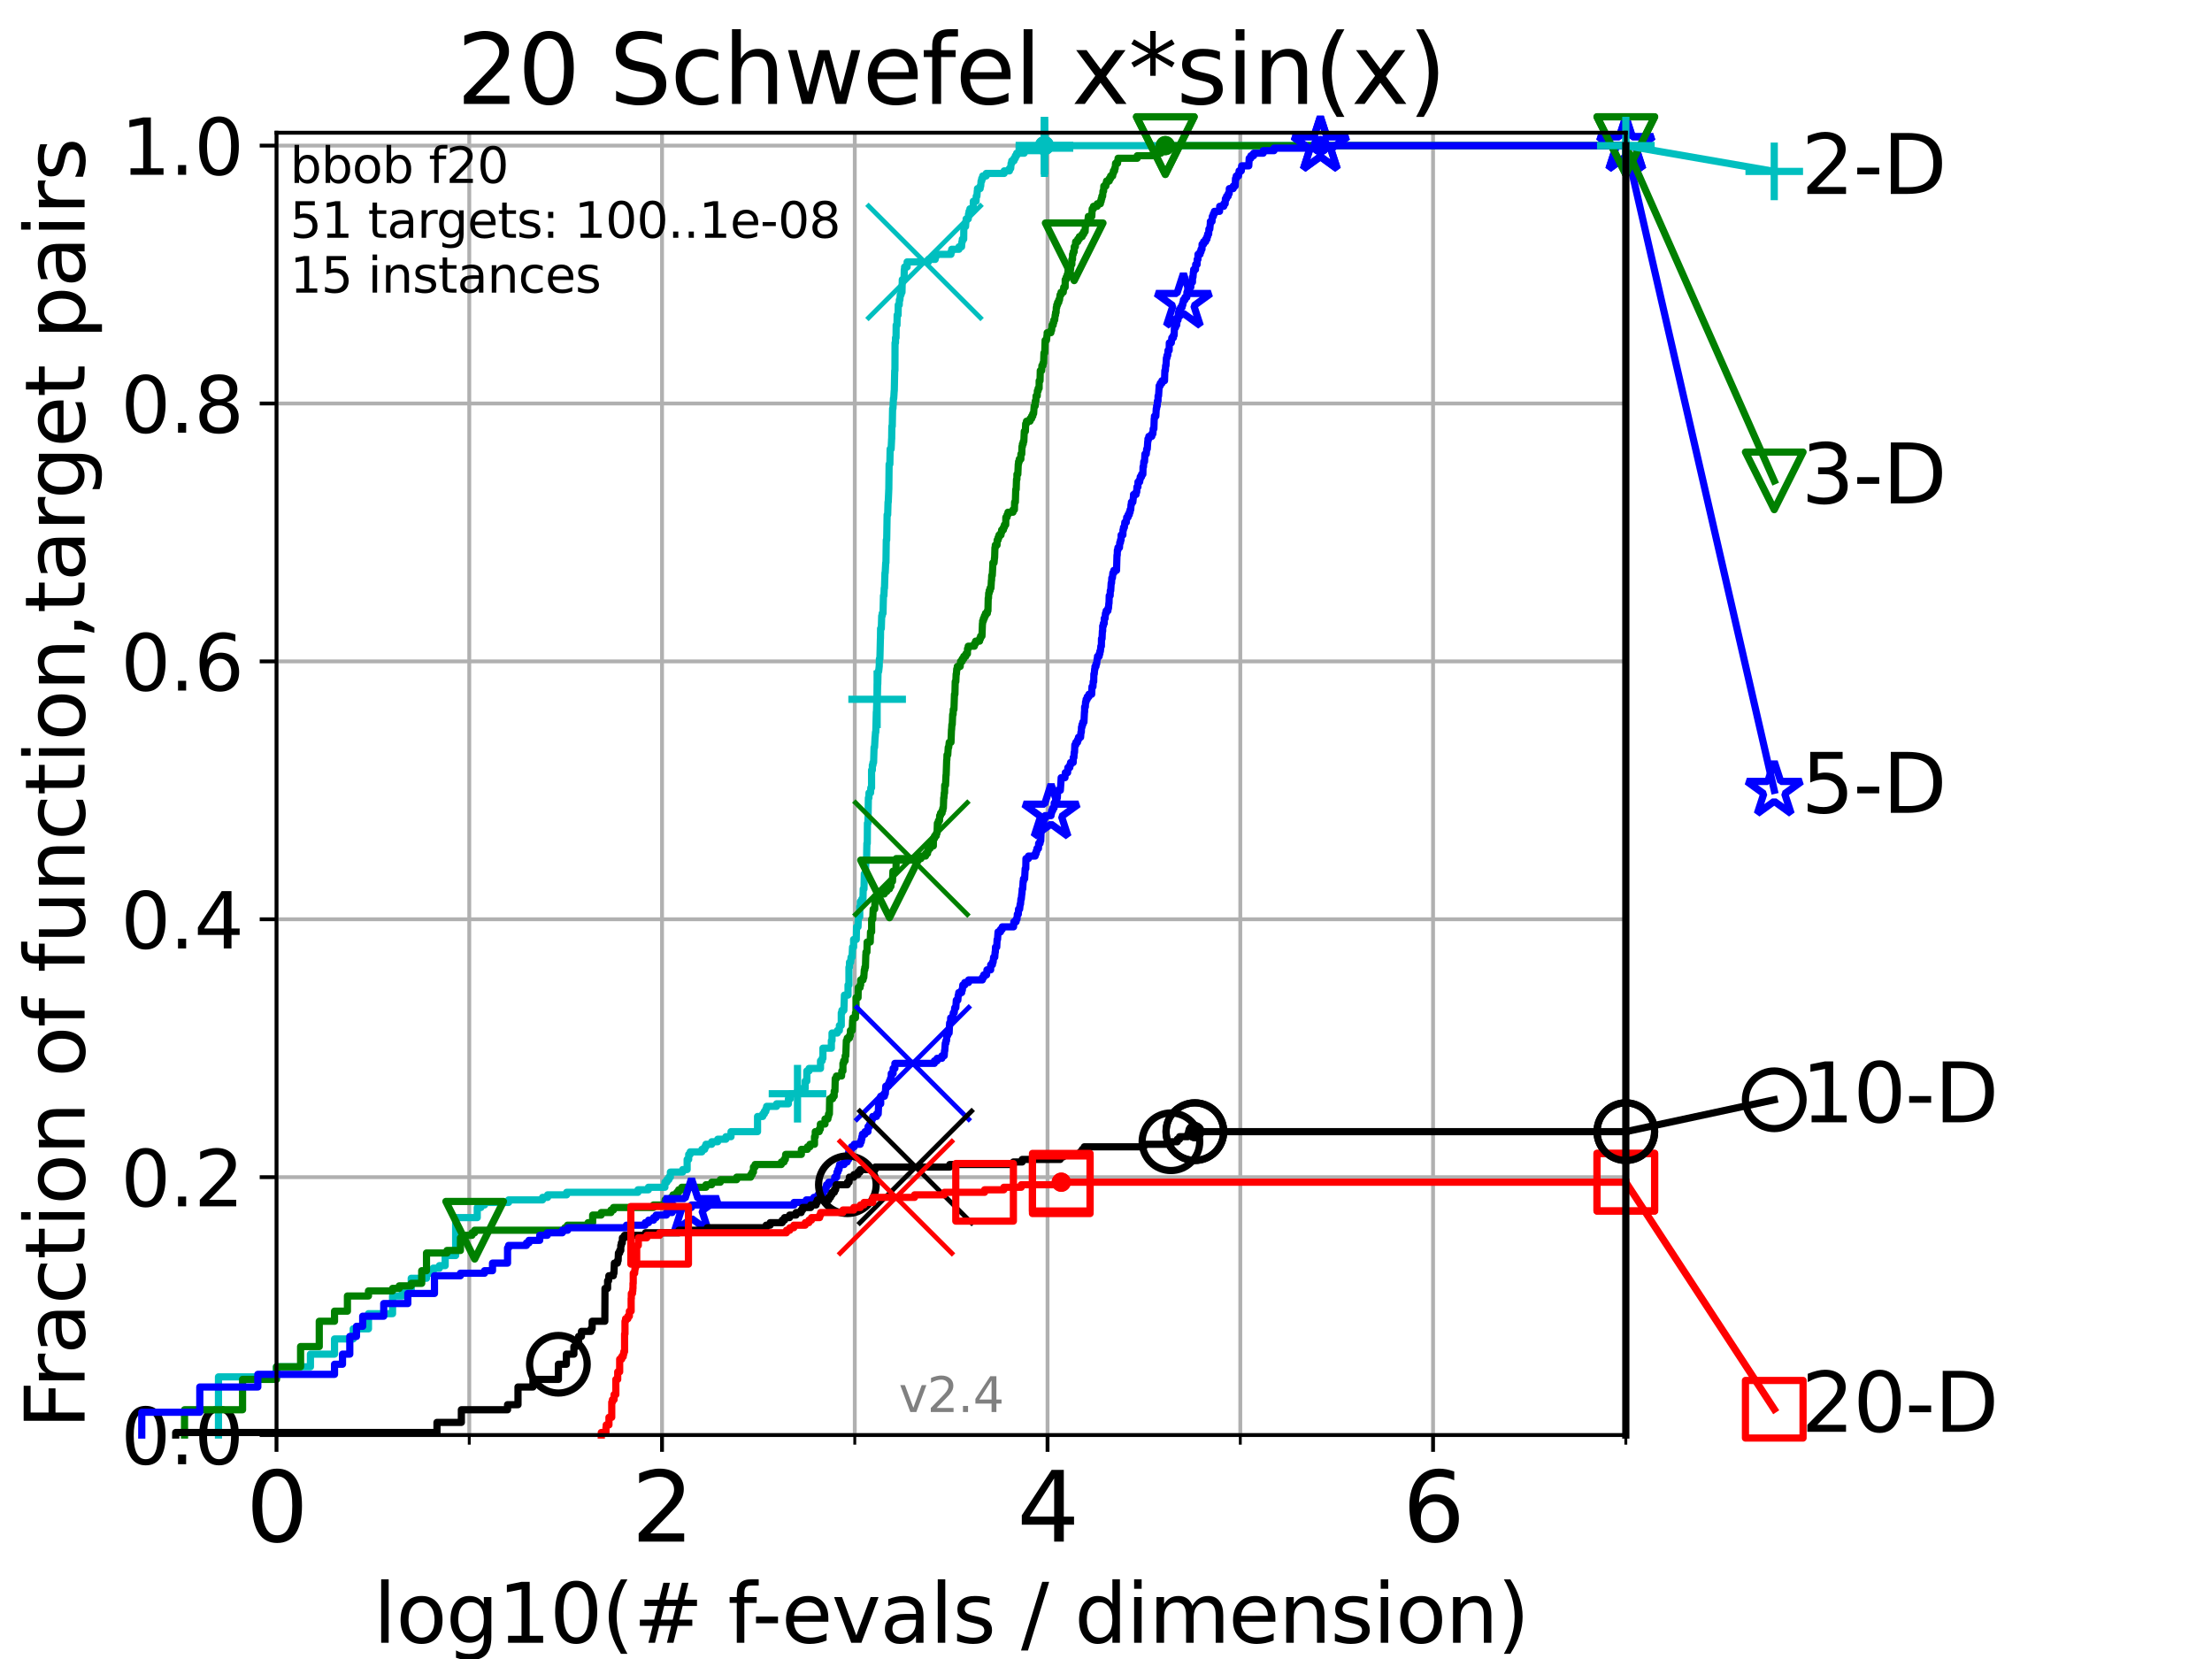 <?xml version="1.0" encoding="utf-8" standalone="no"?>
<!DOCTYPE svg PUBLIC "-//W3C//DTD SVG 1.1//EN"
  "http://www.w3.org/Graphics/SVG/1.1/DTD/svg11.dtd">
<svg height="345.6pt" version="1.1" viewBox="0 0 460.8 345.6" width="460.8pt" xmlns="http://www.w3.org/2000/svg" xmlns:xlink="http://www.w3.org/1999/xlink">
 <defs>
  <style type="text/css">*{stroke-linecap:butt;stroke-linejoin:round;}</style>
 </defs>
 <g id="figure_1">
  <g id="patch_1">
   <path d="M 0 345.6 
L 460.8 345.6 
L 460.8 0 
L 0 0 
z
" style="fill:#ffffff;"/>
  </g>
  <g id="axes_1">
   <g id="patch_2">
    <path d="M 57.6 298.944 
L 338.688 298.944 
L 338.688 27.648 
L 57.6 27.648 
z
" style="fill:#ffffff;"/>
   </g>
   <g id="matplotlib.axis_1">
    <g id="xtick_1">
     <g id="line2d_1">
      <path clip-path="url(#pf08add0a21)" d="M 57.6 298.944 
L 57.6 27.648 
" style="fill:none;stroke:#b0b0b0;stroke-linecap:square;stroke-width:0.8;"/>
     </g>
     <g id="line2d_2">
      <defs>
       <path d="M 0 0 
L 0 3.5 
" id="me665dc605d" style="stroke:#000000;stroke-width:0.8;"/>
      </defs>
      <g>
       <use style="stroke:#000000;stroke-width:0.8;" x="57.6" xlink:href="#me665dc605d" y="298.944"/>
      </g>
     </g>
     <g id="text_1">
      <!-- 0 -->
      <g transform="translate(51.237 321.141)scale(0.2 -0.2)">
       <defs>
        <path d="M 2034 4250 
Q 1547 4250 1301 3770 
Q 1056 3291 1056 2328 
Q 1056 1369 1301 889 
Q 1547 409 2034 409 
Q 2525 409 2770 889 
Q 3016 1369 3016 2328 
Q 3016 3291 2770 3770 
Q 2525 4250 2034 4250 
z
M 2034 4750 
Q 2819 4750 3233 4129 
Q 3647 3509 3647 2328 
Q 3647 1150 3233 529 
Q 2819 -91 2034 -91 
Q 1250 -91 836 529 
Q 422 1150 422 2328 
Q 422 3509 836 4129 
Q 1250 4750 2034 4750 
z
" id="DejaVuSans-30" transform="scale(0.016)"/>
       </defs>
       <use xlink:href="#DejaVuSans-30"/>
      </g>
     </g>
    </g>
    <g id="xtick_2">
     <g id="line2d_3">
      <path clip-path="url(#pf08add0a21)" d="M 137.911 298.944 
L 137.911 27.648 
" style="fill:none;stroke:#b0b0b0;stroke-linecap:square;stroke-width:0.8;"/>
     </g>
     <g id="line2d_4">
      <g>
       <use style="stroke:#000000;stroke-width:0.8;" x="137.911" xlink:href="#me665dc605d" y="298.944"/>
      </g>
     </g>
     <g id="text_2">
      <!-- 2 -->
      <g transform="translate(131.548 321.141)scale(0.2 -0.2)">
       <defs>
        <path d="M 1228 531 
L 3431 531 
L 3431 0 
L 469 0 
L 469 531 
Q 828 903 1448 1529 
Q 2069 2156 2228 2338 
Q 2531 2678 2651 2914 
Q 2772 3150 2772 3378 
Q 2772 3750 2511 3984 
Q 2250 4219 1831 4219 
Q 1534 4219 1204 4116 
Q 875 4013 500 3803 
L 500 4441 
Q 881 4594 1212 4672 
Q 1544 4750 1819 4750 
Q 2544 4750 2975 4387 
Q 3406 4025 3406 3419 
Q 3406 3131 3298 2873 
Q 3191 2616 2906 2266 
Q 2828 2175 2409 1742 
Q 1991 1309 1228 531 
z
" id="DejaVuSans-32" transform="scale(0.016)"/>
       </defs>
       <use xlink:href="#DejaVuSans-32"/>
      </g>
     </g>
    </g>
    <g id="xtick_3">
     <g id="line2d_5">
      <path clip-path="url(#pf08add0a21)" d="M 218.222 298.944 
L 218.222 27.648 
" style="fill:none;stroke:#b0b0b0;stroke-linecap:square;stroke-width:0.8;"/>
     </g>
     <g id="line2d_6">
      <g>
       <use style="stroke:#000000;stroke-width:0.8;" x="218.222" xlink:href="#me665dc605d" y="298.944"/>
      </g>
     </g>
     <g id="text_3">
      <!-- 4 -->
      <g transform="translate(211.859 321.141)scale(0.2 -0.2)">
       <defs>
        <path d="M 2419 4116 
L 825 1625 
L 2419 1625 
L 2419 4116 
z
M 2253 4666 
L 3047 4666 
L 3047 1625 
L 3713 1625 
L 3713 1100 
L 3047 1100 
L 3047 0 
L 2419 0 
L 2419 1100 
L 313 1100 
L 313 1709 
L 2253 4666 
z
" id="DejaVuSans-34" transform="scale(0.016)"/>
       </defs>
       <use xlink:href="#DejaVuSans-34"/>
      </g>
     </g>
    </g>
    <g id="xtick_4">
     <g id="line2d_7">
      <path clip-path="url(#pf08add0a21)" d="M 298.533 298.944 
L 298.533 27.648 
" style="fill:none;stroke:#b0b0b0;stroke-linecap:square;stroke-width:0.8;"/>
     </g>
     <g id="line2d_8">
      <g>
       <use style="stroke:#000000;stroke-width:0.8;" x="298.533" xlink:href="#me665dc605d" y="298.944"/>
      </g>
     </g>
     <g id="text_4">
      <!-- 6 -->
      <g transform="translate(292.17 321.141)scale(0.2 -0.2)">
       <defs>
        <path d="M 2113 2584 
Q 1688 2584 1439 2293 
Q 1191 2003 1191 1497 
Q 1191 994 1439 701 
Q 1688 409 2113 409 
Q 2538 409 2786 701 
Q 3034 994 3034 1497 
Q 3034 2003 2786 2293 
Q 2538 2584 2113 2584 
z
M 3366 4563 
L 3366 3988 
Q 3128 4100 2886 4159 
Q 2644 4219 2406 4219 
Q 1781 4219 1451 3797 
Q 1122 3375 1075 2522 
Q 1259 2794 1537 2939 
Q 1816 3084 2150 3084 
Q 2853 3084 3261 2657 
Q 3669 2231 3669 1497 
Q 3669 778 3244 343 
Q 2819 -91 2113 -91 
Q 1303 -91 875 529 
Q 447 1150 447 2328 
Q 447 3434 972 4092 
Q 1497 4750 2381 4750 
Q 2619 4750 2861 4703 
Q 3103 4656 3366 4563 
z
" id="DejaVuSans-36" transform="scale(0.016)"/>
       </defs>
       <use xlink:href="#DejaVuSans-36"/>
      </g>
     </g>
    </g>
    <g id="xtick_5">
     <g id="line2d_9">
      <path clip-path="url(#pf08add0a21)" d="M 97.755 298.944 
L 97.755 27.648 
" style="fill:none;stroke:#b0b0b0;stroke-linecap:square;stroke-width:0.8;"/>
     </g>
     <g id="line2d_10">
      <defs>
       <path d="M 0 0 
L 0 2 
" id="m6d23722410" style="stroke:#000000;stroke-width:0.6;"/>
      </defs>
      <g>
       <use style="stroke:#000000;stroke-width:0.6;" x="97.755" xlink:href="#m6d23722410" y="298.944"/>
      </g>
     </g>
    </g>
    <g id="xtick_6">
     <g id="line2d_11">
      <path clip-path="url(#pf08add0a21)" d="M 178.066 298.944 
L 178.066 27.648 
" style="fill:none;stroke:#b0b0b0;stroke-linecap:square;stroke-width:0.8;"/>
     </g>
     <g id="line2d_12">
      <g>
       <use style="stroke:#000000;stroke-width:0.6;" x="178.066" xlink:href="#m6d23722410" y="298.944"/>
      </g>
     </g>
    </g>
    <g id="xtick_7">
     <g id="line2d_13">
      <path clip-path="url(#pf08add0a21)" d="M 258.377 298.944 
L 258.377 27.648 
" style="fill:none;stroke:#b0b0b0;stroke-linecap:square;stroke-width:0.8;"/>
     </g>
     <g id="line2d_14">
      <g>
       <use style="stroke:#000000;stroke-width:0.6;" x="258.377" xlink:href="#m6d23722410" y="298.944"/>
      </g>
     </g>
    </g>
    <g id="xtick_8">
     <g id="line2d_15">
      <path clip-path="url(#pf08add0a21)" d="M 338.688 298.944 
L 338.688 27.648 
" style="fill:none;stroke:#b0b0b0;stroke-linecap:square;stroke-width:0.8;"/>
     </g>
     <g id="line2d_16">
      <g>
       <use style="stroke:#000000;stroke-width:0.6;" x="338.688" xlink:href="#m6d23722410" y="298.944"/>
      </g>
     </g>
    </g>
    <g id="text_5">
     <!-- log10(# f-evals / dimension) -->
     <g transform="translate(77.764 342.218)scale(0.17 -0.17)">
      <defs>
       <path d="M 603 4863 
L 1178 4863 
L 1178 0 
L 603 0 
L 603 4863 
z
" id="DejaVuSans-6c" transform="scale(0.016)"/>
       <path d="M 1959 3097 
Q 1497 3097 1228 2736 
Q 959 2375 959 1747 
Q 959 1119 1226 758 
Q 1494 397 1959 397 
Q 2419 397 2687 759 
Q 2956 1122 2956 1747 
Q 2956 2369 2687 2733 
Q 2419 3097 1959 3097 
z
M 1959 3584 
Q 2709 3584 3137 3096 
Q 3566 2609 3566 1747 
Q 3566 888 3137 398 
Q 2709 -91 1959 -91 
Q 1206 -91 779 398 
Q 353 888 353 1747 
Q 353 2609 779 3096 
Q 1206 3584 1959 3584 
z
" id="DejaVuSans-6f" transform="scale(0.016)"/>
       <path d="M 2906 1791 
Q 2906 2416 2648 2759 
Q 2391 3103 1925 3103 
Q 1463 3103 1205 2759 
Q 947 2416 947 1791 
Q 947 1169 1205 825 
Q 1463 481 1925 481 
Q 2391 481 2648 825 
Q 2906 1169 2906 1791 
z
M 3481 434 
Q 3481 -459 3084 -895 
Q 2688 -1331 1869 -1331 
Q 1566 -1331 1297 -1286 
Q 1028 -1241 775 -1147 
L 775 -588 
Q 1028 -725 1275 -790 
Q 1522 -856 1778 -856 
Q 2344 -856 2625 -561 
Q 2906 -266 2906 331 
L 2906 616 
Q 2728 306 2450 153 
Q 2172 0 1784 0 
Q 1141 0 747 490 
Q 353 981 353 1791 
Q 353 2603 747 3093 
Q 1141 3584 1784 3584 
Q 2172 3584 2450 3431 
Q 2728 3278 2906 2969 
L 2906 3500 
L 3481 3500 
L 3481 434 
z
" id="DejaVuSans-67" transform="scale(0.016)"/>
       <path d="M 794 531 
L 1825 531 
L 1825 4091 
L 703 3866 
L 703 4441 
L 1819 4666 
L 2450 4666 
L 2450 531 
L 3481 531 
L 3481 0 
L 794 0 
L 794 531 
z
" id="DejaVuSans-31" transform="scale(0.016)"/>
       <path d="M 1984 4856 
Q 1566 4138 1362 3434 
Q 1159 2731 1159 2009 
Q 1159 1288 1364 580 
Q 1569 -128 1984 -844 
L 1484 -844 
Q 1016 -109 783 600 
Q 550 1309 550 2009 
Q 550 2706 781 3412 
Q 1013 4119 1484 4856 
L 1984 4856 
z
" id="DejaVuSans-28" transform="scale(0.016)"/>
       <path d="M 3272 2816 
L 2363 2816 
L 2100 1772 
L 3016 1772 
L 3272 2816 
z
M 2803 4594 
L 2478 3297 
L 3391 3297 
L 3719 4594 
L 4219 4594 
L 3897 3297 
L 4872 3297 
L 4872 2816 
L 3775 2816 
L 3519 1772 
L 4513 1772 
L 4513 1294 
L 3397 1294 
L 3072 0 
L 2572 0 
L 2894 1294 
L 1978 1294 
L 1656 0 
L 1153 0 
L 1478 1294 
L 494 1294 
L 494 1772 
L 1594 1772 
L 1856 2816 
L 850 2816 
L 850 3297 
L 1978 3297 
L 2297 4594 
L 2803 4594 
z
" id="DejaVuSans-23" transform="scale(0.016)"/>
       <path id="DejaVuSans-20" transform="scale(0.016)"/>
       <path d="M 2375 4863 
L 2375 4384 
L 1825 4384 
Q 1516 4384 1395 4259 
Q 1275 4134 1275 3809 
L 1275 3500 
L 2222 3500 
L 2222 3053 
L 1275 3053 
L 1275 0 
L 697 0 
L 697 3053 
L 147 3053 
L 147 3500 
L 697 3500 
L 697 3744 
Q 697 4328 969 4595 
Q 1241 4863 1831 4863 
L 2375 4863 
z
" id="DejaVuSans-66" transform="scale(0.016)"/>
       <path d="M 313 2009 
L 1997 2009 
L 1997 1497 
L 313 1497 
L 313 2009 
z
" id="DejaVuSans-2d" transform="scale(0.016)"/>
       <path d="M 3597 1894 
L 3597 1613 
L 953 1613 
Q 991 1019 1311 708 
Q 1631 397 2203 397 
Q 2534 397 2845 478 
Q 3156 559 3463 722 
L 3463 178 
Q 3153 47 2828 -22 
Q 2503 -91 2169 -91 
Q 1331 -91 842 396 
Q 353 884 353 1716 
Q 353 2575 817 3079 
Q 1281 3584 2069 3584 
Q 2775 3584 3186 3129 
Q 3597 2675 3597 1894 
z
M 3022 2063 
Q 3016 2534 2758 2815 
Q 2500 3097 2075 3097 
Q 1594 3097 1305 2825 
Q 1016 2553 972 2059 
L 3022 2063 
z
" id="DejaVuSans-65" transform="scale(0.016)"/>
       <path d="M 191 3500 
L 800 3500 
L 1894 563 
L 2988 3500 
L 3597 3500 
L 2284 0 
L 1503 0 
L 191 3500 
z
" id="DejaVuSans-76" transform="scale(0.016)"/>
       <path d="M 2194 1759 
Q 1497 1759 1228 1600 
Q 959 1441 959 1056 
Q 959 750 1161 570 
Q 1363 391 1709 391 
Q 2188 391 2477 730 
Q 2766 1069 2766 1631 
L 2766 1759 
L 2194 1759 
z
M 3341 1997 
L 3341 0 
L 2766 0 
L 2766 531 
Q 2569 213 2275 61 
Q 1981 -91 1556 -91 
Q 1019 -91 701 211 
Q 384 513 384 1019 
Q 384 1609 779 1909 
Q 1175 2209 1959 2209 
L 2766 2209 
L 2766 2266 
Q 2766 2663 2505 2880 
Q 2244 3097 1772 3097 
Q 1472 3097 1187 3025 
Q 903 2953 641 2809 
L 641 3341 
Q 956 3463 1253 3523 
Q 1550 3584 1831 3584 
Q 2591 3584 2966 3190 
Q 3341 2797 3341 1997 
z
" id="DejaVuSans-61" transform="scale(0.016)"/>
       <path d="M 2834 3397 
L 2834 2853 
Q 2591 2978 2328 3040 
Q 2066 3103 1784 3103 
Q 1356 3103 1142 2972 
Q 928 2841 928 2578 
Q 928 2378 1081 2264 
Q 1234 2150 1697 2047 
L 1894 2003 
Q 2506 1872 2764 1633 
Q 3022 1394 3022 966 
Q 3022 478 2636 193 
Q 2250 -91 1575 -91 
Q 1294 -91 989 -36 
Q 684 19 347 128 
L 347 722 
Q 666 556 975 473 
Q 1284 391 1588 391 
Q 1994 391 2212 530 
Q 2431 669 2431 922 
Q 2431 1156 2273 1281 
Q 2116 1406 1581 1522 
L 1381 1569 
Q 847 1681 609 1914 
Q 372 2147 372 2553 
Q 372 3047 722 3315 
Q 1072 3584 1716 3584 
Q 2034 3584 2315 3537 
Q 2597 3491 2834 3397 
z
" id="DejaVuSans-73" transform="scale(0.016)"/>
       <path d="M 1625 4666 
L 2156 4666 
L 531 -594 
L 0 -594 
L 1625 4666 
z
" id="DejaVuSans-2f" transform="scale(0.016)"/>
       <path d="M 2906 2969 
L 2906 4863 
L 3481 4863 
L 3481 0 
L 2906 0 
L 2906 525 
Q 2725 213 2448 61 
Q 2172 -91 1784 -91 
Q 1150 -91 751 415 
Q 353 922 353 1747 
Q 353 2572 751 3078 
Q 1150 3584 1784 3584 
Q 2172 3584 2448 3432 
Q 2725 3281 2906 2969 
z
M 947 1747 
Q 947 1113 1208 752 
Q 1469 391 1925 391 
Q 2381 391 2643 752 
Q 2906 1113 2906 1747 
Q 2906 2381 2643 2742 
Q 2381 3103 1925 3103 
Q 1469 3103 1208 2742 
Q 947 2381 947 1747 
z
" id="DejaVuSans-64" transform="scale(0.016)"/>
       <path d="M 603 3500 
L 1178 3500 
L 1178 0 
L 603 0 
L 603 3500 
z
M 603 4863 
L 1178 4863 
L 1178 4134 
L 603 4134 
L 603 4863 
z
" id="DejaVuSans-69" transform="scale(0.016)"/>
       <path d="M 3328 2828 
Q 3544 3216 3844 3400 
Q 4144 3584 4550 3584 
Q 5097 3584 5394 3201 
Q 5691 2819 5691 2113 
L 5691 0 
L 5113 0 
L 5113 2094 
Q 5113 2597 4934 2840 
Q 4756 3084 4391 3084 
Q 3944 3084 3684 2787 
Q 3425 2491 3425 1978 
L 3425 0 
L 2847 0 
L 2847 2094 
Q 2847 2600 2669 2842 
Q 2491 3084 2119 3084 
Q 1678 3084 1418 2786 
Q 1159 2488 1159 1978 
L 1159 0 
L 581 0 
L 581 3500 
L 1159 3500 
L 1159 2956 
Q 1356 3278 1631 3431 
Q 1906 3584 2284 3584 
Q 2666 3584 2933 3390 
Q 3200 3197 3328 2828 
z
" id="DejaVuSans-6d" transform="scale(0.016)"/>
       <path d="M 3513 2113 
L 3513 0 
L 2938 0 
L 2938 2094 
Q 2938 2591 2744 2837 
Q 2550 3084 2163 3084 
Q 1697 3084 1428 2787 
Q 1159 2491 1159 1978 
L 1159 0 
L 581 0 
L 581 3500 
L 1159 3500 
L 1159 2956 
Q 1366 3272 1645 3428 
Q 1925 3584 2291 3584 
Q 2894 3584 3203 3211 
Q 3513 2838 3513 2113 
z
" id="DejaVuSans-6e" transform="scale(0.016)"/>
       <path d="M 513 4856 
L 1013 4856 
Q 1481 4119 1714 3412 
Q 1947 2706 1947 2009 
Q 1947 1309 1714 600 
Q 1481 -109 1013 -844 
L 513 -844 
Q 928 -128 1133 580 
Q 1338 1288 1338 2009 
Q 1338 2731 1133 3434 
Q 928 4138 513 4856 
z
" id="DejaVuSans-29" transform="scale(0.016)"/>
      </defs>
      <use xlink:href="#DejaVuSans-6c"/>
      <use x="27.783" xlink:href="#DejaVuSans-6f"/>
      <use x="88.965" xlink:href="#DejaVuSans-67"/>
      <use x="152.441" xlink:href="#DejaVuSans-31"/>
      <use x="216.064" xlink:href="#DejaVuSans-30"/>
      <use x="279.688" xlink:href="#DejaVuSans-28"/>
      <use x="318.701" xlink:href="#DejaVuSans-23"/>
      <use x="402.49" xlink:href="#DejaVuSans-20"/>
      <use x="434.277" xlink:href="#DejaVuSans-66"/>
      <use x="463.982" xlink:href="#DejaVuSans-2d"/>
      <use x="500.066" xlink:href="#DejaVuSans-65"/>
      <use x="561.59" xlink:href="#DejaVuSans-76"/>
      <use x="620.77" xlink:href="#DejaVuSans-61"/>
      <use x="682.049" xlink:href="#DejaVuSans-6c"/>
      <use x="709.832" xlink:href="#DejaVuSans-73"/>
      <use x="761.932" xlink:href="#DejaVuSans-20"/>
      <use x="793.719" xlink:href="#DejaVuSans-2f"/>
      <use x="827.41" xlink:href="#DejaVuSans-20"/>
      <use x="859.197" xlink:href="#DejaVuSans-64"/>
      <use x="922.674" xlink:href="#DejaVuSans-69"/>
      <use x="950.457" xlink:href="#DejaVuSans-6d"/>
      <use x="1047.869" xlink:href="#DejaVuSans-65"/>
      <use x="1109.393" xlink:href="#DejaVuSans-6e"/>
      <use x="1172.771" xlink:href="#DejaVuSans-73"/>
      <use x="1224.871" xlink:href="#DejaVuSans-69"/>
      <use x="1252.654" xlink:href="#DejaVuSans-6f"/>
      <use x="1313.836" xlink:href="#DejaVuSans-6e"/>
      <use x="1377.215" xlink:href="#DejaVuSans-29"/>
     </g>
    </g>
   </g>
   <g id="matplotlib.axis_2">
    <g id="ytick_1">
     <g id="line2d_17">
      <path clip-path="url(#pf08add0a21)" d="M 57.6 298.944 
L 338.688 298.944 
" style="fill:none;stroke:#b0b0b0;stroke-linecap:square;stroke-width:0.8;"/>
     </g>
     <g id="line2d_18">
      <defs>
       <path d="M 0 0 
L -3.5 0 
" id="mf99e7f9cbc" style="stroke:#000000;stroke-width:0.8;"/>
      </defs>
      <g>
       <use style="stroke:#000000;stroke-width:0.8;" x="57.6" xlink:href="#mf99e7f9cbc" y="298.944"/>
      </g>
     </g>
     <g id="text_6">
      <!-- 0.0 -->
      <g transform="translate(25.155 305.023)scale(0.16 -0.16)">
       <defs>
        <path d="M 684 794 
L 1344 794 
L 1344 0 
L 684 0 
L 684 794 
z
" id="DejaVuSans-2e" transform="scale(0.016)"/>
       </defs>
       <use xlink:href="#DejaVuSans-30"/>
       <use x="63.623" xlink:href="#DejaVuSans-2e"/>
       <use x="95.41" xlink:href="#DejaVuSans-30"/>
      </g>
     </g>
    </g>
    <g id="ytick_2">
     <g id="line2d_19">
      <path clip-path="url(#pf08add0a21)" d="M 57.6 245.222 
L 338.688 245.222 
" style="fill:none;stroke:#b0b0b0;stroke-linecap:square;stroke-width:0.8;"/>
     </g>
     <g id="line2d_20">
      <g>
       <use style="stroke:#000000;stroke-width:0.8;" x="57.6" xlink:href="#mf99e7f9cbc" y="245.222"/>
      </g>
     </g>
     <g id="text_7">
      <!-- 0.2 -->
      <g transform="translate(25.155 251.301)scale(0.16 -0.16)">
       <use xlink:href="#DejaVuSans-30"/>
       <use x="63.623" xlink:href="#DejaVuSans-2e"/>
       <use x="95.41" xlink:href="#DejaVuSans-32"/>
      </g>
     </g>
    </g>
    <g id="ytick_3">
     <g id="line2d_21">
      <path clip-path="url(#pf08add0a21)" d="M 57.6 191.5 
L 338.688 191.5 
" style="fill:none;stroke:#b0b0b0;stroke-linecap:square;stroke-width:0.8;"/>
     </g>
     <g id="line2d_22">
      <g>
       <use style="stroke:#000000;stroke-width:0.8;" x="57.6" xlink:href="#mf99e7f9cbc" y="191.5"/>
      </g>
     </g>
     <g id="text_8">
      <!-- 0.4 -->
      <g transform="translate(25.155 197.579)scale(0.16 -0.16)">
       <use xlink:href="#DejaVuSans-30"/>
       <use x="63.623" xlink:href="#DejaVuSans-2e"/>
       <use x="95.41" xlink:href="#DejaVuSans-34"/>
      </g>
     </g>
    </g>
    <g id="ytick_4">
     <g id="line2d_23">
      <path clip-path="url(#pf08add0a21)" d="M 57.6 137.778 
L 338.688 137.778 
" style="fill:none;stroke:#b0b0b0;stroke-linecap:square;stroke-width:0.8;"/>
     </g>
     <g id="line2d_24">
      <g>
       <use style="stroke:#000000;stroke-width:0.8;" x="57.6" xlink:href="#mf99e7f9cbc" y="137.778"/>
      </g>
     </g>
     <g id="text_9">
      <!-- 0.6 -->
      <g transform="translate(25.155 143.857)scale(0.16 -0.16)">
       <use xlink:href="#DejaVuSans-30"/>
       <use x="63.623" xlink:href="#DejaVuSans-2e"/>
       <use x="95.41" xlink:href="#DejaVuSans-36"/>
      </g>
     </g>
    </g>
    <g id="ytick_5">
     <g id="line2d_25">
      <path clip-path="url(#pf08add0a21)" d="M 57.6 84.056 
L 338.688 84.056 
" style="fill:none;stroke:#b0b0b0;stroke-linecap:square;stroke-width:0.8;"/>
     </g>
     <g id="line2d_26">
      <g>
       <use style="stroke:#000000;stroke-width:0.8;" x="57.6" xlink:href="#mf99e7f9cbc" y="84.056"/>
      </g>
     </g>
     <g id="text_10">
      <!-- 0.8 -->
      <g transform="translate(25.155 90.135)scale(0.16 -0.16)">
       <defs>
        <path d="M 2034 2216 
Q 1584 2216 1326 1975 
Q 1069 1734 1069 1313 
Q 1069 891 1326 650 
Q 1584 409 2034 409 
Q 2484 409 2743 651 
Q 3003 894 3003 1313 
Q 3003 1734 2745 1975 
Q 2488 2216 2034 2216 
z
M 1403 2484 
Q 997 2584 770 2862 
Q 544 3141 544 3541 
Q 544 4100 942 4425 
Q 1341 4750 2034 4750 
Q 2731 4750 3128 4425 
Q 3525 4100 3525 3541 
Q 3525 3141 3298 2862 
Q 3072 2584 2669 2484 
Q 3125 2378 3379 2068 
Q 3634 1759 3634 1313 
Q 3634 634 3220 271 
Q 2806 -91 2034 -91 
Q 1263 -91 848 271 
Q 434 634 434 1313 
Q 434 1759 690 2068 
Q 947 2378 1403 2484 
z
M 1172 3481 
Q 1172 3119 1398 2916 
Q 1625 2713 2034 2713 
Q 2441 2713 2670 2916 
Q 2900 3119 2900 3481 
Q 2900 3844 2670 4047 
Q 2441 4250 2034 4250 
Q 1625 4250 1398 4047 
Q 1172 3844 1172 3481 
z
" id="DejaVuSans-38" transform="scale(0.016)"/>
       </defs>
       <use xlink:href="#DejaVuSans-30"/>
       <use x="63.623" xlink:href="#DejaVuSans-2e"/>
       <use x="95.41" xlink:href="#DejaVuSans-38"/>
      </g>
     </g>
    </g>
    <g id="ytick_6">
     <g id="line2d_27">
      <path clip-path="url(#pf08add0a21)" d="M 57.6 30.334 
L 338.688 30.334 
" style="fill:none;stroke:#b0b0b0;stroke-linecap:square;stroke-width:0.8;"/>
     </g>
     <g id="line2d_28">
      <g>
       <use style="stroke:#000000;stroke-width:0.8;" x="57.6" xlink:href="#mf99e7f9cbc" y="30.334"/>
      </g>
     </g>
     <g id="text_11">
      <!-- 1.0 -->
      <g transform="translate(25.155 36.413)scale(0.16 -0.16)">
       <use xlink:href="#DejaVuSans-31"/>
       <use x="63.623" xlink:href="#DejaVuSans-2e"/>
       <use x="95.41" xlink:href="#DejaVuSans-30"/>
      </g>
     </g>
    </g>
    <g id="text_12">
     <!-- Fraction of function,target pairs -->
     <g transform="translate(17.62 297.681)rotate(-90)scale(0.17 -0.17)">
      <defs>
       <path d="M 628 4666 
L 3309 4666 
L 3309 4134 
L 1259 4134 
L 1259 2759 
L 3109 2759 
L 3109 2228 
L 1259 2228 
L 1259 0 
L 628 0 
L 628 4666 
z
" id="DejaVuSans-46" transform="scale(0.016)"/>
       <path d="M 2631 2963 
Q 2534 3019 2420 3045 
Q 2306 3072 2169 3072 
Q 1681 3072 1420 2755 
Q 1159 2438 1159 1844 
L 1159 0 
L 581 0 
L 581 3500 
L 1159 3500 
L 1159 2956 
Q 1341 3275 1631 3429 
Q 1922 3584 2338 3584 
Q 2397 3584 2469 3576 
Q 2541 3569 2628 3553 
L 2631 2963 
z
" id="DejaVuSans-72" transform="scale(0.016)"/>
       <path d="M 3122 3366 
L 3122 2828 
Q 2878 2963 2633 3030 
Q 2388 3097 2138 3097 
Q 1578 3097 1268 2742 
Q 959 2388 959 1747 
Q 959 1106 1268 751 
Q 1578 397 2138 397 
Q 2388 397 2633 464 
Q 2878 531 3122 666 
L 3122 134 
Q 2881 22 2623 -34 
Q 2366 -91 2075 -91 
Q 1284 -91 818 406 
Q 353 903 353 1747 
Q 353 2603 823 3093 
Q 1294 3584 2113 3584 
Q 2378 3584 2631 3529 
Q 2884 3475 3122 3366 
z
" id="DejaVuSans-63" transform="scale(0.016)"/>
       <path d="M 1172 4494 
L 1172 3500 
L 2356 3500 
L 2356 3053 
L 1172 3053 
L 1172 1153 
Q 1172 725 1289 603 
Q 1406 481 1766 481 
L 2356 481 
L 2356 0 
L 1766 0 
Q 1100 0 847 248 
Q 594 497 594 1153 
L 594 3053 
L 172 3053 
L 172 3500 
L 594 3500 
L 594 4494 
L 1172 4494 
z
" id="DejaVuSans-74" transform="scale(0.016)"/>
       <path d="M 544 1381 
L 544 3500 
L 1119 3500 
L 1119 1403 
Q 1119 906 1312 657 
Q 1506 409 1894 409 
Q 2359 409 2629 706 
Q 2900 1003 2900 1516 
L 2900 3500 
L 3475 3500 
L 3475 0 
L 2900 0 
L 2900 538 
Q 2691 219 2414 64 
Q 2138 -91 1772 -91 
Q 1169 -91 856 284 
Q 544 659 544 1381 
z
M 1991 3584 
L 1991 3584 
z
" id="DejaVuSans-75" transform="scale(0.016)"/>
       <path d="M 750 794 
L 1409 794 
L 1409 256 
L 897 -744 
L 494 -744 
L 750 256 
L 750 794 
z
" id="DejaVuSans-2c" transform="scale(0.016)"/>
       <path d="M 1159 525 
L 1159 -1331 
L 581 -1331 
L 581 3500 
L 1159 3500 
L 1159 2969 
Q 1341 3281 1617 3432 
Q 1894 3584 2278 3584 
Q 2916 3584 3314 3078 
Q 3713 2572 3713 1747 
Q 3713 922 3314 415 
Q 2916 -91 2278 -91 
Q 1894 -91 1617 61 
Q 1341 213 1159 525 
z
M 3116 1747 
Q 3116 2381 2855 2742 
Q 2594 3103 2138 3103 
Q 1681 3103 1420 2742 
Q 1159 2381 1159 1747 
Q 1159 1113 1420 752 
Q 1681 391 2138 391 
Q 2594 391 2855 752 
Q 3116 1113 3116 1747 
z
" id="DejaVuSans-70" transform="scale(0.016)"/>
      </defs>
      <use xlink:href="#DejaVuSans-46"/>
      <use x="50.27" xlink:href="#DejaVuSans-72"/>
      <use x="91.383" xlink:href="#DejaVuSans-61"/>
      <use x="152.662" xlink:href="#DejaVuSans-63"/>
      <use x="207.643" xlink:href="#DejaVuSans-74"/>
      <use x="246.852" xlink:href="#DejaVuSans-69"/>
      <use x="274.635" xlink:href="#DejaVuSans-6f"/>
      <use x="335.816" xlink:href="#DejaVuSans-6e"/>
      <use x="399.195" xlink:href="#DejaVuSans-20"/>
      <use x="430.982" xlink:href="#DejaVuSans-6f"/>
      <use x="492.164" xlink:href="#DejaVuSans-66"/>
      <use x="527.369" xlink:href="#DejaVuSans-20"/>
      <use x="559.156" xlink:href="#DejaVuSans-66"/>
      <use x="594.361" xlink:href="#DejaVuSans-75"/>
      <use x="657.74" xlink:href="#DejaVuSans-6e"/>
      <use x="721.119" xlink:href="#DejaVuSans-63"/>
      <use x="776.1" xlink:href="#DejaVuSans-74"/>
      <use x="815.309" xlink:href="#DejaVuSans-69"/>
      <use x="843.092" xlink:href="#DejaVuSans-6f"/>
      <use x="904.273" xlink:href="#DejaVuSans-6e"/>
      <use x="967.652" xlink:href="#DejaVuSans-2c"/>
      <use x="999.439" xlink:href="#DejaVuSans-74"/>
      <use x="1038.648" xlink:href="#DejaVuSans-61"/>
      <use x="1099.928" xlink:href="#DejaVuSans-72"/>
      <use x="1139.291" xlink:href="#DejaVuSans-67"/>
      <use x="1202.768" xlink:href="#DejaVuSans-65"/>
      <use x="1264.291" xlink:href="#DejaVuSans-74"/>
      <use x="1303.5" xlink:href="#DejaVuSans-20"/>
      <use x="1335.287" xlink:href="#DejaVuSans-70"/>
      <use x="1398.764" xlink:href="#DejaVuSans-61"/>
      <use x="1460.043" xlink:href="#DejaVuSans-69"/>
      <use x="1487.826" xlink:href="#DejaVuSans-72"/>
      <use x="1528.939" xlink:href="#DejaVuSans-73"/>
     </g>
    </g>
   </g>
   <g id="line2d_29">
    <defs>
     <path d="M 0 1.5 
C 0.398 1.5 0.779 1.342 1.061 1.061 
C 1.342 0.779 1.5 0.398 1.5 0 
C 1.5 -0.398 1.342 -0.779 1.061 -1.061 
C 0.779 -1.342 0.398 -1.5 0 -1.5 
C -0.398 -1.5 -0.779 -1.342 -1.061 -1.061 
C -1.342 -0.779 -1.5 -0.398 -1.5 0 
C -1.5 0.398 -1.342 0.779 -1.061 1.061 
C -0.779 1.342 -0.398 1.5 0 1.5 
z
" id="m120a6811d6" style="stroke:#00bfbf;"/>
    </defs>
    <g>
     <use style="fill:#00bfbf;stroke:#00bfbf;" x="217.581" xlink:href="#m120a6811d6" y="30.334"/>
     <use style="fill:#00bfbf;stroke:#00bfbf;" x="217.581" xlink:href="#m120a6811d6" y="30.334"/>
    </g>
   </g>
   <g id="line2d_30">
    <path d="M 45.512 298.944 
L 45.512 286.83 
L 57.6 286.83 
L 57.6 284.723 
L 64.671 284.723 
L 64.671 282.09 
L 69.688 282.09 
L 69.688 278.93 
L 73.579 278.93 
L 73.579 276.823 
L 76.759 276.823 
L 76.759 273.663 
L 81.776 273.663 
L 81.776 269.976 
L 83.83 269.976 
L 83.83 268.923 
L 85.667 268.923 
L 85.667 266.289 
L 88.847 266.289 
L 88.847 265.236 
L 90.243 265.236 
L 90.243 264.183 
L 91.535 264.183 
L 91.535 263.656 
L 92.738 263.656 
L 92.738 261.549 
L 94.921 261.549 
L 94.921 253.649 
L 99.418 253.649 
L 99.418 251.542 
L 100.193 251.542 
L 100.193 251.016 
L 100.935 251.016 
L 100.935 250.489 
L 105.952 250.489 
L 105.952 249.962 
L 113.023 249.962 
L 113.023 249.436 
L 114.08 249.436 
L 114.08 248.909 
L 118.04 248.909 
L 118.04 248.382 
L 132.894 248.382 
L 132.894 247.855 
L 135.077 247.855 
L 135.077 247.329 
L 138.511 247.329 
L 138.511 246.275 
L 138.927 246.275 
L 138.927 245.749 
L 139.334 245.749 
L 139.334 245.222 
L 139.652 245.222 
L 139.652 244.169 
L 142.216 244.169 
L 142.216 243.642 
L 143.144 243.642 
L 143.144 241.535 
L 143.464 241.535 
L 143.464 240.482 
L 143.779 240.482 
L 143.779 239.955 
L 146.216 239.955 
L 146.216 239.428 
L 146.802 239.428 
L 146.802 238.902 
L 147.062 238.902 
L 147.062 238.375 
L 148.258 238.375 
L 148.258 237.848 
L 149.513 237.848 
L 149.513 237.322 
L 151.219 237.322 
L 151.219 236.795 
L 152.284 236.795 
L 152.284 235.742 
L 157.81 235.742 
L 157.81 232.582 
L 158.89 232.582 
L 158.89 232.055 
L 159.227 232.055 
L 159.227 231.528 
L 159.532 231.528 
L 159.532 231.001 
L 159.708 231.001 
L 159.708 230.475 
L 161.779 230.475 
L 161.779 229.948 
L 164.238 229.948 
L 164.238 228.895 
L 164.656 228.895 
L 164.656 227.841 
L 166.135 227.841 
L 166.135 227.315 
L 166.341 227.315 
L 166.341 226.788 
L 167.735 226.788 
L 167.735 225.208 
L 168.079 225.208 
L 168.079 223.101 
L 168.537 223.101 
L 168.537 222.575 
L 170.925 222.575 
L 170.925 220.994 
L 171.264 220.994 
L 171.264 220.468 
L 171.43 220.468 
L 171.43 218.361 
L 173.188 218.361 
L 173.188 216.781 
L 173.326 216.781 
L 173.326 215.201 
L 174.434 215.201 
L 174.434 214.674 
L 174.859 214.674 
L 174.859 213.621 
L 175.253 213.621 
L 175.253 210.987 
L 175.395 210.987 
L 175.395 210.461 
L 175.797 210.461 
L 175.906 207.301 
L 176.659 207.301 
L 176.659 205.194 
L 176.848 205.194 
L 176.848 201.507 
L 176.959 201.507 
L 176.959 200.454 
L 177.208 200.454 
L 177.291 199.4 
L 177.499 199.4 
L 177.598 197.294 
L 177.82 197.294 
L 177.82 195.714 
L 178.377 195.714 
L 178.429 193.08 
L 178.742 193.08 
L 178.817 190.973 
L 179.099 190.973 
L 179.099 188.867 
L 179.222 188.867 
L 179.222 187.813 
L 179.537 187.813 
L 179.537 187.287 
L 179.776 187.287 
L 179.823 185.18 
L 179.988 185.18 
L 180.05 182.02 
L 180.305 182.02 
L 180.367 178.86 
L 180.534 178.86 
L 180.587 175.699 
L 180.67 175.699 
L 180.7 171.486 
L 180.812 171.486 
L 180.901 166.219 
L 181.012 166.219 
L 181.026 165.166 
L 181.354 165.166 
L 181.405 164.112 
L 181.563 164.112 
L 181.563 160.426 
L 181.726 160.426 
L 181.726 159.372 
L 181.853 159.372 
L 181.853 158.846 
L 181.986 158.846 
L 182.083 155.685 
L 182.186 155.685 
L 182.296 153.579 
L 182.31 153.579 
L 182.385 152.525 
L 182.446 152.525 
L 182.554 148.312 
L 182.588 148.312 
L 182.662 145.678 
L 182.722 145.678 
L 182.815 142.518 
L 182.855 142.518 
L 182.915 139.885 
L 183.04 139.885 
L 183.151 138.831 
L 183.157 138.831 
L 183.19 137.251 
L 183.3 137.251 
L 183.403 133.038 
L 183.416 133.038 
L 183.441 130.931 
L 183.595 130.931 
L 183.671 128.298 
L 183.778 128.298 
L 183.778 127.771 
L 183.947 127.771 
L 184.04 124.084 
L 184.138 124.084 
L 184.2 122.504 
L 184.255 122.504 
L 184.353 119.344 
L 184.401 119.344 
L 184.51 117.237 
L 184.558 117.237 
L 184.63 112.497 
L 184.714 112.497 
L 184.803 107.23 
L 184.921 107.23 
L 184.991 104.597 
L 185.038 104.597 
L 185.149 101.963 
L 185.155 101.963 
L 185.219 96.697 
L 185.374 96.697 
L 185.431 93.536 
L 185.641 93.536 
L 185.737 91.43 
L 185.754 91.43 
L 185.788 88.796 
L 185.877 88.796 
L 185.944 85.109 
L 186.016 85.109 
L 186.121 83.003 
L 186.181 83.003 
L 186.274 81.423 
L 186.295 81.423 
L 186.382 77.209 
L 186.431 77.209 
L 186.453 71.416 
L 186.549 71.416 
L 186.549 70.362 
L 186.662 70.362 
L 186.688 67.729 
L 186.863 67.729 
L 186.894 65.622 
L 187.093 65.622 
L 187.119 63.515 
L 187.33 63.515 
L 187.356 62.462 
L 187.468 62.462 
L 187.539 61.409 
L 187.706 61.409 
L 187.706 60.882 
L 187.9 60.882 
L 187.965 58.248 
L 188.327 58.248 
L 188.38 56.142 
L 188.442 56.142 
L 188.442 55.615 
L 188.968 55.615 
L 188.968 54.562 
L 193.41 54.562 
L 193.41 54.035 
L 194.817 54.035 
L 194.817 53.508 
L 194.993 53.508 
L 194.993 52.982 
L 198.104 52.982 
L 198.104 52.455 
L 198.261 52.455 
L 198.261 51.928 
L 199.771 51.928 
L 199.771 51.402 
L 200.313 51.402 
L 200.385 50.348 
L 200.468 50.348 
L 200.468 49.821 
L 200.755 49.821 
L 200.783 47.188 
L 201.145 47.188 
L 201.216 46.135 
L 201.263 46.135 
L 201.263 45.608 
L 201.7 45.608 
L 201.767 44.555 
L 201.87 44.555 
L 201.87 44.028 
L 202.052 44.028 
L 202.052 43.501 
L 202.728 43.501 
L 202.76 41.921 
L 203.336 41.921 
L 203.367 40.868 
L 203.51 40.868 
L 203.58 39.814 
L 203.625 39.814 
L 203.625 39.288 
L 204.184 39.288 
L 204.184 38.761 
L 204.302 38.761 
L 204.376 37.708 
L 204.512 37.708 
L 204.512 37.181 
L 204.717 37.181 
L 204.717 36.654 
L 205.445 36.654 
L 205.445 36.128 
L 209.186 36.128 
L 209.186 35.601 
L 210.286 35.601 
L 210.286 35.074 
L 210.55 35.074 
L 210.63 34.021 
L 210.768 34.021 
L 210.768 33.494 
L 211.24 33.494 
L 211.24 32.968 
L 211.514 32.968 
L 211.514 32.441 
L 211.79 32.441 
L 211.79 31.914 
L 213.362 31.914 
L 213.362 31.387 
L 217.435 31.387 
L 217.435 30.861 
L 217.581 30.861 
L 217.581 30.334 
L 338.688 30.334 
L 338.688 30.334 
" style="fill:none;stroke:#00bfbf;stroke-linecap:square;stroke-width:1.5;"/>
   </g>
   <g id="line2d_31">
    <defs>
     <path d="M -6 0 
L 6 0 
M 0 6 
L 0 -6 
" id="med4389655f" style="stroke:#00bfbf;stroke-width:1.5;"/>
    </defs>
    <g>
     <use style="fill-opacity:0;stroke:#00bfbf;stroke-width:1.5;" x="166.135" xlink:href="#med4389655f" y="227.841"/>
     <use style="fill-opacity:0;stroke:#00bfbf;stroke-width:1.5;" x="182.722" xlink:href="#med4389655f" y="145.678"/>
     <use style="fill-opacity:0;stroke:#00bfbf;stroke-width:1.5;" x="217.581" xlink:href="#med4389655f" y="30.861"/>
     <use style="fill-opacity:0;stroke:#00bfbf;stroke-width:1.5;" x="217.581" xlink:href="#med4389655f" y="30.334"/>
     <use style="fill-opacity:0;stroke:#00bfbf;stroke-width:1.5;" x="217.581" xlink:href="#med4389655f" y="30.334"/>
     <use style="fill-opacity:0;stroke:#00bfbf;stroke-width:1.5;" x="338.688" xlink:href="#med4389655f" y="30.334"/>
    </g>
   </g>
   <g id="line2d_32">
    <path style="fill:none;stroke:#00bfbf;stroke-linecap:square;stroke-width:1.5;"/>
    <g/>
   </g>
   <g id="line2d_33">
    <path clip-path="url(#pf08add0a21)" d="M 192.592 54.562 
" style="fill:none;stroke:#00bfbf;stroke-linecap:square;stroke-width:1.5;"/>
    <defs>
     <path d="M -12 12 
L 12 -12 
M -12 -12 
L 12 12 
" id="m62a65a7293" style="stroke:#00bfbf;"/>
    </defs>
    <g clip-path="url(#pf08add0a21)">
     <use style="fill:#00bfbf;stroke:#00bfbf;" x="192.592" xlink:href="#m62a65a7293" y="54.562"/>
    </g>
   </g>
   <g id="line2d_34">
    <defs>
     <path d="M 0 1.5 
C 0.398 1.5 0.779 1.342 1.061 1.061 
C 1.342 0.779 1.5 0.398 1.5 0 
C 1.5 -0.398 1.342 -0.779 1.061 -1.061 
C 0.779 -1.342 0.398 -1.5 0 -1.5 
C -0.398 -1.5 -0.779 -1.342 -1.061 -1.061 
C -1.342 -0.779 -1.5 -0.398 -1.5 0 
C -1.5 0.398 -1.342 0.779 -1.061 1.061 
C -0.779 1.342 -0.398 1.5 0 1.5 
z
" id="m851f1d0e28" style="stroke:#008000;"/>
    </defs>
    <g>
     <use style="fill:#008000;stroke:#008000;" x="242.758" xlink:href="#m851f1d0e28" y="30.334"/>
     <use style="fill:#008000;stroke:#008000;" x="242.758" xlink:href="#m851f1d0e28" y="30.334"/>
    </g>
   </g>
   <g id="line2d_35">
    <path d="M 38.441 298.944 
L 38.441 293.677 
L 50.529 293.677 
L 50.529 287.357 
L 57.6 287.357 
L 57.6 284.723 
L 62.617 284.723 
L 62.617 280.51 
L 66.508 280.51 
L 66.508 275.243 
L 69.688 275.243 
L 69.688 273.136 
L 72.376 273.136 
L 72.376 269.976 
L 76.759 269.976 
L 76.759 268.923 
L 81.776 268.923 
L 81.776 268.396 
L 83.172 268.396 
L 83.172 267.87 
L 85.667 267.87 
L 85.667 267.343 
L 87.85 267.343 
L 87.85 264.709 
L 88.847 264.709 
L 88.847 261.023 
L 93.122 261.023 
L 93.122 260.496 
L 95.918 260.496 
L 95.918 257.862 
L 96.552 257.862 
L 96.552 257.336 
L 98.327 257.336 
L 98.327 256.809 
L 98.881 256.809 
L 98.881 256.282 
L 117.673 256.282 
L 117.673 255.756 
L 118.221 255.756 
L 118.221 255.229 
L 122.503 255.229 
L 122.503 254.702 
L 123.461 254.702 
L 123.461 253.122 
L 125.232 253.122 
L 125.232 252.596 
L 127.272 252.596 
L 127.272 252.069 
L 127.799 252.069 
L 127.799 251.542 
L 136.138 251.542 
L 136.138 251.016 
L 138.426 251.016 
L 138.426 250.489 
L 138.539 250.489 
L 138.539 249.962 
L 139.835 249.962 
L 139.835 249.436 
L 140.196 249.436 
L 140.196 248.909 
L 140.993 248.909 
L 140.993 248.382 
L 141.379 248.382 
L 141.379 247.855 
L 142.033 247.855 
L 142.033 247.329 
L 147.062 247.329 
L 147.062 246.802 
L 148.258 246.802 
L 148.258 246.275 
L 150.057 246.275 
L 150.057 245.749 
L 153.467 245.749 
L 153.467 245.222 
L 156.378 245.222 
L 156.378 244.695 
L 156.698 244.695 
L 156.698 244.169 
L 156.953 244.169 
L 156.953 243.115 
L 157.301 243.115 
L 157.301 242.589 
L 162.771 242.589 
L 162.771 242.062 
L 163.335 242.062 
L 163.335 241.535 
L 163.603 241.535 
L 163.67 240.482 
L 166.94 240.482 
L 166.94 239.428 
L 168.202 239.428 
L 168.202 238.902 
L 168.726 238.902 
L 168.726 238.375 
L 169.673 238.375 
L 169.673 236.795 
L 169.833 236.795 
L 169.833 235.742 
L 170.661 235.742 
L 170.661 235.215 
L 170.899 235.215 
L 170.899 234.162 
L 171.863 234.162 
L 171.863 233.108 
L 172.466 233.108 
L 172.466 232.582 
L 172.602 232.582 
L 172.602 232.055 
L 172.776 232.055 
L 172.831 228.895 
L 173.448 228.895 
L 173.448 228.368 
L 173.778 228.368 
L 173.778 227.315 
L 173.933 227.315 
L 173.992 224.681 
L 174.247 224.681 
L 174.247 224.155 
L 175.314 224.155 
L 175.368 223.101 
L 175.598 223.101 
L 175.598 221.521 
L 175.751 221.521 
L 175.751 220.994 
L 176.047 220.994 
L 176.067 219.941 
L 176.197 219.941 
L 176.306 216.781 
L 176.492 216.781 
L 176.492 216.254 
L 176.962 216.254 
L 176.962 215.728 
L 177.147 215.728 
L 177.153 214.674 
L 177.529 214.674 
L 177.613 212.567 
L 177.666 212.567 
L 177.666 212.041 
L 178.211 212.041 
L 178.211 210.987 
L 178.326 210.987 
L 178.326 207.827 
L 178.75 207.827 
L 178.789 205.721 
L 179.17 205.721 
L 179.17 205.194 
L 179.29 205.194 
L 179.29 204.141 
L 179.786 204.141 
L 179.786 203.614 
L 179.944 203.614 
L 180.053 202.034 
L 180.156 202.034 
L 180.156 201.507 
L 180.285 201.507 
L 180.367 198.874 
L 180.397 198.874 
L 180.397 198.347 
L 180.599 198.347 
L 180.64 196.24 
L 181.289 196.24 
L 181.342 194.133 
L 181.577 194.133 
L 181.577 191.5 
L 181.804 191.5 
L 181.897 189.393 
L 182.212 189.393 
L 182.312 186.76 
L 183.105 186.76 
L 183.105 186.233 
L 184.218 186.233 
L 184.218 185.706 
L 184.734 185.706 
L 184.734 185.18 
L 185.299 185.18 
L 185.299 184.653 
L 185.592 184.653 
L 185.623 183.6 
L 185.922 183.6 
L 186.01 181.493 
L 186.64 181.493 
L 186.704 178.86 
L 191.853 178.86 
L 191.853 178.333 
L 192.815 178.333 
L 192.815 177.806 
L 193.222 177.806 
L 193.222 177.28 
L 193.37 177.28 
L 193.37 176.753 
L 193.776 176.753 
L 193.776 176.226 
L 194.432 176.226 
L 194.448 174.646 
L 194.705 174.646 
L 194.705 174.119 
L 195.047 174.119 
L 195.047 173.593 
L 195.204 173.593 
L 195.273 171.486 
L 195.489 171.486 
L 195.489 170.959 
L 195.716 170.959 
L 195.746 169.906 
L 195.935 169.906 
L 195.935 169.379 
L 196.251 169.379 
L 196.251 168.853 
L 196.408 168.853 
L 196.408 168.326 
L 196.519 168.326 
L 196.588 166.219 
L 196.638 166.219 
L 196.708 165.166 
L 196.772 165.166 
L 196.798 163.586 
L 196.97 163.586 
L 197.07 161.479 
L 197.103 161.479 
L 197.212 158.319 
L 197.245 158.319 
L 197.278 157.265 
L 197.437 157.265 
L 197.536 155.685 
L 197.633 155.685 
L 197.739 154.632 
L 198.111 154.632 
L 198.21 151.999 
L 198.236 151.999 
L 198.294 150.945 
L 198.369 150.945 
L 198.454 148.838 
L 198.548 148.838 
L 198.587 147.785 
L 198.726 147.785 
L 198.833 144.625 
L 198.928 144.625 
L 198.989 141.992 
L 199.117 141.992 
L 199.183 140.411 
L 199.238 140.411 
L 199.307 139.358 
L 199.423 139.358 
L 199.423 138.831 
L 200.028 138.831 
L 200.095 137.778 
L 200.442 137.778 
L 200.442 137.251 
L 200.768 137.251 
L 200.768 136.725 
L 201.202 136.725 
L 201.202 136.198 
L 201.535 136.198 
L 201.547 135.145 
L 201.698 135.145 
L 201.698 134.618 
L 202.975 134.618 
L 202.975 134.091 
L 203.234 134.091 
L 203.234 133.565 
L 204.066 133.565 
L 204.066 133.038 
L 204.273 133.038 
L 204.273 132.511 
L 204.564 132.511 
L 204.661 129.878 
L 204.699 129.878 
L 204.699 129.351 
L 204.859 129.351 
L 204.859 128.824 
L 205.066 128.824 
L 205.066 128.298 
L 205.294 128.298 
L 205.294 127.771 
L 205.68 127.771 
L 205.68 127.244 
L 205.805 127.244 
L 205.863 124.611 
L 205.921 124.611 
L 205.963 123.558 
L 206.07 123.558 
L 206.07 123.031 
L 206.254 123.031 
L 206.254 122.504 
L 206.436 122.504 
L 206.526 120.924 
L 206.558 120.924 
L 206.595 119.871 
L 206.711 119.871 
L 206.82 117.764 
L 206.83 117.764 
L 206.83 117.237 
L 207.081 117.237 
L 207.172 116.184 
L 207.197 116.184 
L 207.263 114.077 
L 207.343 114.077 
L 207.343 113.55 
L 207.704 113.55 
L 207.723 112.497 
L 207.929 112.497 
L 207.929 111.97 
L 208.115 111.97 
L 208.115 111.444 
L 208.528 111.444 
L 208.528 110.917 
L 208.663 110.917 
L 208.663 110.39 
L 209.025 110.39 
L 209.025 109.864 
L 209.228 109.864 
L 209.228 109.337 
L 209.51 109.337 
L 209.536 107.757 
L 209.786 107.757 
L 209.786 107.23 
L 209.98 107.23 
L 209.98 106.704 
L 211.023 106.704 
L 211.023 106.177 
L 211.32 106.177 
L 211.363 104.597 
L 211.516 104.597 
L 211.597 101.963 
L 211.689 101.963 
L 211.758 99.857 
L 211.842 99.857 
L 211.847 98.803 
L 212.036 98.803 
L 212.122 96.697 
L 212.181 96.697 
L 212.181 96.17 
L 212.334 96.17 
L 212.334 95.643 
L 212.666 95.643 
L 212.668 94.59 
L 212.848 94.59 
L 212.895 93.01 
L 212.99 93.01 
L 212.99 92.483 
L 213.162 92.483 
L 213.162 91.956 
L 213.284 91.956 
L 213.377 89.85 
L 213.605 89.85 
L 213.665 88.27 
L 213.837 88.27 
L 213.837 87.743 
L 214.577 87.743 
L 214.577 87.216 
L 214.903 87.216 
L 214.903 86.69 
L 215.149 86.69 
L 215.149 86.163 
L 215.325 86.163 
L 215.435 84.583 
L 215.639 84.583 
L 215.67 83.529 
L 215.802 83.529 
L 215.832 82.476 
L 216.075 82.476 
L 216.099 81.423 
L 216.262 81.423 
L 216.262 80.896 
L 216.466 80.896 
L 216.479 79.316 
L 216.66 79.316 
L 216.709 77.209 
L 217.004 77.209 
L 217.047 76.156 
L 217.274 76.156 
L 217.274 75.629 
L 217.402 75.629 
L 217.474 73.522 
L 217.637 73.522 
L 217.716 70.889 
L 218.001 70.889 
L 218.11 69.836 
L 218.141 69.836 
L 218.141 69.309 
L 218.919 69.309 
L 218.919 68.782 
L 219.08 68.782 
L 219.15 67.729 
L 219.392 67.729 
L 219.392 67.202 
L 219.523 67.202 
L 219.523 66.675 
L 219.708 66.675 
L 219.814 65.622 
L 219.891 65.622 
L 219.891 65.095 
L 220.006 65.095 
L 220.047 64.042 
L 220.14 64.042 
L 220.14 63.515 
L 220.316 63.515 
L 220.316 62.989 
L 220.56 62.989 
L 220.56 62.462 
L 220.721 62.462 
L 220.831 61.409 
L 221.033 61.409 
L 221.033 60.882 
L 221.493 60.882 
L 221.595 59.829 
L 221.889 59.829 
L 221.902 58.248 
L 222.115 58.248 
L 222.115 57.722 
L 222.321 57.722 
L 222.321 57.195 
L 222.44 57.195 
L 222.514 56.142 
L 223.021 56.142 
L 223.082 55.088 
L 223.286 55.088 
L 223.287 54.035 
L 223.424 54.035 
L 223.432 52.982 
L 223.572 52.982 
L 223.572 52.455 
L 223.774 52.455 
L 223.783 51.402 
L 224.012 51.402 
L 224.077 50.348 
L 224.512 50.348 
L 224.512 49.821 
L 224.849 49.821 
L 224.849 49.295 
L 225.429 49.295 
L 225.429 48.768 
L 225.755 48.768 
L 225.755 48.241 
L 226.052 48.241 
L 226.12 46.661 
L 226.455 46.661 
L 226.455 46.135 
L 226.624 46.135 
L 226.723 45.081 
L 227.442 45.081 
L 227.524 43.501 
L 227.785 43.501 
L 227.785 42.975 
L 228.57 42.975 
L 228.57 42.448 
L 229.235 42.448 
L 229.235 41.921 
L 229.4 41.921 
L 229.4 41.395 
L 229.536 41.395 
L 229.536 40.868 
L 229.701 40.868 
L 229.769 39.814 
L 229.901 39.814 
L 229.948 38.761 
L 230.364 38.761 
L 230.364 38.234 
L 230.514 38.234 
L 230.514 37.708 
L 231.083 37.708 
L 231.083 37.181 
L 231.36 37.181 
L 231.36 36.654 
L 231.788 36.654 
L 231.788 36.128 
L 231.937 36.128 
L 231.937 35.601 
L 232.194 35.601 
L 232.194 35.074 
L 232.314 35.074 
L 232.392 34.021 
L 232.804 34.021 
L 232.804 33.494 
L 232.916 33.494 
L 232.916 32.968 
L 236.912 32.968 
L 236.912 32.441 
L 241.139 32.441 
L 241.139 31.914 
L 241.851 31.914 
L 241.851 31.387 
L 242.486 31.387 
L 242.486 30.861 
L 242.758 30.861 
L 242.758 30.334 
L 338.688 30.334 
L 338.688 30.334 
" style="fill:none;stroke:#008000;stroke-linecap:square;stroke-width:1.5;"/>
   </g>
   <g id="line2d_36">
    <defs>
     <path d="M -0 6 
L 6 -6 
L -6 -6 
z
" id="me41a495625" style="stroke:#008000;stroke-linejoin:miter;stroke-width:1.5;"/>
    </defs>
    <g>
     <use style="fill-opacity:0;stroke:#008000;stroke-linejoin:miter;stroke-width:1.5;" x="98.881" xlink:href="#me41a495625" y="256.282"/>
     <use style="fill-opacity:0;stroke:#008000;stroke-linejoin:miter;stroke-width:1.5;" x="185.299" xlink:href="#me41a495625" y="185.18"/>
     <use style="fill-opacity:0;stroke:#008000;stroke-linejoin:miter;stroke-width:1.5;" x="223.774" xlink:href="#me41a495625" y="52.455"/>
     <use style="fill-opacity:0;stroke:#008000;stroke-linejoin:miter;stroke-width:1.5;" x="242.758" xlink:href="#me41a495625" y="30.334"/>
     <use style="fill-opacity:0;stroke:#008000;stroke-linejoin:miter;stroke-width:1.5;" x="242.758" xlink:href="#me41a495625" y="30.334"/>
     <use style="fill-opacity:0;stroke:#008000;stroke-linejoin:miter;stroke-width:1.5;" x="338.688" xlink:href="#me41a495625" y="30.334"/>
    </g>
   </g>
   <g id="line2d_37">
    <path style="fill:none;stroke:#008000;stroke-linecap:square;stroke-width:1.5;"/>
    <g/>
   </g>
   <g id="line2d_38">
    <path clip-path="url(#pf08add0a21)" d="M 189.861 178.86 
" style="fill:none;stroke:#008000;stroke-linecap:square;stroke-width:1.5;"/>
    <defs>
     <path d="M -12 12 
L 12 -12 
M -12 -12 
L 12 12 
" id="mb206a57e62" style="stroke:#008000;"/>
    </defs>
    <g clip-path="url(#pf08add0a21)">
     <use style="fill:#008000;stroke:#008000;" x="189.861" xlink:href="#mb206a57e62" y="178.86"/>
    </g>
   </g>
   <g id="line2d_39">
    <defs>
     <path d="M 0 1.5 
C 0.398 1.5 0.779 1.342 1.061 1.061 
C 1.342 0.779 1.5 0.398 1.5 0 
C 1.5 -0.398 1.342 -0.779 1.061 -1.061 
C 0.779 -1.342 0.398 -1.5 0 -1.5 
C -0.398 -1.5 -0.779 -1.342 -1.061 -1.061 
C -1.342 -0.779 -1.5 -0.398 -1.5 0 
C -1.5 0.398 -1.342 0.779 -1.061 1.061 
C -0.779 1.342 -0.398 1.5 0 1.5 
z
" id="m9599095791" style="stroke:#0000ff;"/>
    </defs>
    <g>
     <use style="fill:#0000ff;stroke:#0000ff;" x="275.053" xlink:href="#m9599095791" y="30.334"/>
     <use style="fill:#0000ff;stroke:#0000ff;" x="275.053" xlink:href="#m9599095791" y="30.334"/>
    </g>
   </g>
   <g id="line2d_40">
    <path d="M 29.533 298.944 
L 29.533 294.204 
L 41.621 294.204 
L 41.621 288.937 
L 53.709 288.937 
L 53.709 286.304 
L 69.688 286.304 
L 69.688 284.197 
L 71.35 284.197 
L 71.35 282.09 
L 72.868 282.09 
L 72.868 278.403 
L 74.263 278.403 
L 74.263 276.296 
L 75.556 276.296 
L 75.556 274.19 
L 79.939 274.19 
L 79.939 271.556 
L 84.956 271.556 
L 84.956 269.45 
L 90.509 269.45 
L 90.509 265.763 
L 95.918 265.763 
L 95.918 265.236 
L 100.935 265.236 
L 100.935 264.709 
L 102.597 264.709 
L 102.597 263.129 
L 105.733 263.129 
L 105.733 259.969 
L 105.952 259.969 
L 105.952 259.443 
L 109.668 259.443 
L 109.668 258.916 
L 110.189 258.916 
L 110.189 258.389 
L 112.432 258.389 
L 112.432 257.336 
L 114.012 257.336 
L 114.012 256.809 
L 117.145 256.809 
L 117.145 256.282 
L 118.257 256.282 
L 118.257 255.756 
L 130.505 255.756 
L 130.505 255.229 
L 134.407 255.229 
L 134.407 254.702 
L 135.118 254.702 
L 135.118 254.176 
L 136.151 254.176 
L 136.151 253.649 
L 136.683 253.649 
L 136.683 253.122 
L 138.828 253.122 
L 138.828 252.596 
L 140.011 252.596 
L 140.011 252.069 
L 141.914 252.069 
L 141.914 251.542 
L 144.051 251.542 
L 144.051 251.016 
L 165.418 251.016 
L 165.418 250.489 
L 167.967 250.489 
L 167.967 249.962 
L 169.537 249.962 
L 169.537 249.436 
L 170.37 249.436 
L 170.37 248.909 
L 171.504 248.909 
L 171.54 247.855 
L 172.044 247.855 
L 172.044 247.329 
L 172.187 247.329 
L 172.187 246.802 
L 172.626 246.802 
L 172.626 246.275 
L 173.862 246.275 
L 173.88 245.222 
L 174.283 245.222 
L 174.353 244.169 
L 174.554 244.169 
L 174.554 243.642 
L 174.779 243.642 
L 174.779 243.115 
L 174.901 243.115 
L 174.901 242.589 
L 175.857 242.589 
L 175.857 242.062 
L 176.483 242.062 
L 176.483 241.535 
L 176.789 241.535 
L 176.793 239.955 
L 177.054 239.955 
L 177.054 239.428 
L 177.376 239.428 
L 177.376 238.902 
L 177.94 238.902 
L 177.94 238.375 
L 179.204 238.375 
L 179.204 237.848 
L 179.418 237.848 
L 179.418 237.322 
L 179.537 237.322 
L 179.537 236.795 
L 179.652 236.795 
L 179.652 236.268 
L 180.201 236.268 
L 180.201 235.742 
L 180.813 235.742 
L 180.831 234.688 
L 181.164 234.688 
L 181.164 234.162 
L 181.568 234.162 
L 181.614 233.108 
L 181.787 233.108 
L 181.787 232.582 
L 182.596 232.582 
L 182.596 232.055 
L 182.945 232.055 
L 183.04 229.948 
L 183.464 229.948 
L 183.464 228.368 
L 184.245 228.368 
L 184.245 227.841 
L 184.428 227.841 
L 184.524 226.261 
L 185.058 226.261 
L 185.058 225.735 
L 185.281 225.735 
L 185.281 225.208 
L 185.494 225.208 
L 185.494 224.681 
L 185.662 224.681 
L 185.662 223.628 
L 186.05 223.628 
L 186.05 222.575 
L 186.419 222.575 
L 186.419 221.521 
L 194.65 221.521 
L 194.65 220.994 
L 195.214 220.994 
L 195.214 220.468 
L 196.212 220.468 
L 196.212 219.941 
L 196.695 219.941 
L 196.76 218.888 
L 196.811 218.888 
L 196.917 217.308 
L 197.054 217.308 
L 197.054 216.781 
L 197.183 216.781 
L 197.236 215.728 
L 197.415 215.728 
L 197.415 215.201 
L 197.716 215.201 
L 197.824 213.094 
L 198.022 213.094 
L 198.041 212.041 
L 198.478 212.041 
L 198.583 210.987 
L 198.782 210.987 
L 198.888 209.934 
L 199.115 209.934 
L 199.216 208.354 
L 199.537 208.354 
L 199.615 207.301 
L 199.725 207.301 
L 199.725 206.774 
L 200.336 206.774 
L 200.336 206.247 
L 200.474 206.247 
L 200.565 205.194 
L 200.979 205.194 
L 200.979 204.667 
L 201.776 204.667 
L 201.776 204.141 
L 204.644 204.141 
L 204.644 203.614 
L 204.93 203.614 
L 204.93 203.087 
L 205.524 203.087 
L 205.605 202.034 
L 206.375 202.034 
L 206.375 200.98 
L 206.739 200.98 
L 206.739 200.454 
L 206.885 200.454 
L 206.985 199.4 
L 207.227 199.4 
L 207.297 198.347 
L 207.347 198.347 
L 207.379 197.294 
L 207.639 197.294 
L 207.715 195.714 
L 207.805 195.714 
L 207.912 194.133 
L 208.427 194.133 
L 208.427 193.607 
L 208.784 193.607 
L 208.784 193.08 
L 211.143 193.08 
L 211.198 192.027 
L 211.67 192.027 
L 211.67 191.5 
L 211.856 191.5 
L 211.931 190.447 
L 212.133 190.447 
L 212.178 189.393 
L 212.409 189.393 
L 212.518 188.34 
L 212.596 188.34 
L 212.672 187.287 
L 212.756 187.287 
L 212.852 186.233 
L 212.882 186.233 
L 212.949 185.18 
L 213.047 185.18 
L 213.135 183.6 
L 213.21 183.6 
L 213.21 183.073 
L 213.449 183.073 
L 213.56 180.966 
L 213.689 180.966 
L 213.722 178.86 
L 214.249 178.86 
L 214.249 178.333 
L 215.647 178.333 
L 215.647 177.806 
L 215.862 177.806 
L 215.862 177.28 
L 216.013 177.28 
L 216.013 176.753 
L 216.332 176.753 
L 216.361 175.699 
L 216.659 175.699 
L 216.659 175.173 
L 216.806 175.173 
L 216.908 172.539 
L 217.161 172.539 
L 217.161 172.013 
L 217.37 172.013 
L 217.431 170.959 
L 217.493 170.959 
L 217.493 170.433 
L 217.728 170.433 
L 217.728 169.906 
L 218.955 169.906 
L 218.955 169.379 
L 219.079 169.379 
L 219.079 168.853 
L 219.311 168.853 
L 219.311 168.326 
L 219.585 168.326 
L 219.605 167.272 
L 219.907 167.272 
L 219.907 166.746 
L 220.152 166.746 
L 220.152 166.219 
L 220.264 166.219 
L 220.331 164.639 
L 220.892 164.639 
L 220.998 163.059 
L 221.004 163.059 
L 221.058 162.006 
L 221.852 162.006 
L 221.925 160.952 
L 222.406 160.952 
L 222.455 159.899 
L 222.854 159.899 
L 222.854 159.372 
L 223.014 159.372 
L 223.014 158.846 
L 223.565 158.846 
L 223.572 157.792 
L 223.716 157.792 
L 223.77 156.739 
L 223.842 156.739 
L 223.907 155.159 
L 224.126 155.159 
L 224.126 154.632 
L 224.471 154.632 
L 224.471 154.105 
L 224.669 154.105 
L 224.669 153.579 
L 225.11 153.579 
L 225.179 152.525 
L 225.261 152.525 
L 225.293 151.472 
L 225.402 151.472 
L 225.402 150.945 
L 225.576 150.945 
L 225.576 150.419 
L 225.808 150.419 
L 225.91 148.312 
L 225.941 148.312 
L 225.947 147.258 
L 226.095 147.258 
L 226.145 146.205 
L 226.255 146.205 
L 226.255 145.678 
L 226.489 145.678 
L 226.489 145.152 
L 226.84 145.152 
L 226.84 144.625 
L 227.42 144.625 
L 227.477 143.045 
L 227.685 143.045 
L 227.731 141.992 
L 227.838 141.992 
L 227.872 140.411 
L 227.951 140.411 
L 228.041 139.358 
L 228.103 139.358 
L 228.103 138.831 
L 228.311 138.831 
L 228.311 138.305 
L 228.453 138.305 
L 228.552 137.251 
L 228.629 137.251 
L 228.629 136.725 
L 228.981 136.725 
L 228.981 136.198 
L 229.121 136.198 
L 229.121 135.671 
L 229.233 135.671 
L 229.323 134.618 
L 229.442 134.618 
L 229.459 133.038 
L 229.582 133.038 
L 229.647 131.458 
L 229.709 131.458 
L 229.709 130.404 
L 229.845 130.404 
L 229.845 129.878 
L 230.029 129.878 
L 230.029 128.824 
L 230.21 128.824 
L 230.282 127.771 
L 230.427 127.771 
L 230.427 127.244 
L 230.798 127.244 
L 230.798 126.718 
L 230.912 126.718 
L 230.996 125.664 
L 231.03 125.664 
L 231.072 124.084 
L 231.27 124.084 
L 231.293 123.031 
L 231.387 123.031 
L 231.476 121.451 
L 231.557 121.451 
L 231.608 120.397 
L 231.737 120.397 
L 231.829 119.344 
L 232.036 119.344 
L 232.036 118.817 
L 232.595 118.817 
L 232.688 115.657 
L 232.741 115.657 
L 232.767 114.604 
L 232.885 114.604 
L 232.885 114.077 
L 233.206 114.077 
L 233.263 113.024 
L 233.411 113.024 
L 233.411 112.497 
L 233.542 112.497 
L 233.549 111.444 
L 233.922 111.444 
L 233.938 110.39 
L 234.039 110.39 
L 234.039 109.864 
L 234.231 109.864 
L 234.314 108.81 
L 234.63 108.81 
L 234.712 107.757 
L 234.997 107.757 
L 234.997 107.23 
L 235.249 107.23 
L 235.249 106.704 
L 235.417 106.704 
L 235.417 106.177 
L 235.55 106.177 
L 235.615 105.124 
L 235.694 105.124 
L 235.694 104.597 
L 235.992 104.597 
L 236.103 103.543 
L 236.126 103.543 
L 236.126 103.017 
L 236.658 103.017 
L 236.658 102.49 
L 236.802 102.49 
L 236.84 101.437 
L 237.054 101.437 
L 237.061 100.383 
L 237.418 100.383 
L 237.418 99.857 
L 237.531 99.857 
L 237.531 99.33 
L 237.807 99.33 
L 237.807 98.803 
L 238.079 98.803 
L 238.115 97.223 
L 238.212 97.223 
L 238.267 96.17 
L 238.427 96.17 
L 238.509 94.59 
L 238.782 94.59 
L 238.875 93.536 
L 238.994 93.536 
L 239.096 91.956 
L 239.138 91.956 
L 239.138 91.43 
L 239.326 91.43 
L 239.326 90.903 
L 239.94 90.903 
L 239.94 90.376 
L 240.167 90.376 
L 240.229 89.323 
L 240.375 89.323 
L 240.445 87.216 
L 240.494 87.216 
L 240.494 86.69 
L 240.786 86.69 
L 240.869 85.109 
L 240.944 85.109 
L 240.944 84.583 
L 241.068 84.583 
L 241.109 83.529 
L 241.238 83.529 
L 241.247 82.476 
L 241.351 82.476 
L 241.448 80.896 
L 241.467 80.896 
L 241.467 80.369 
L 241.701 80.369 
L 241.701 79.843 
L 242.05 79.843 
L 242.05 79.316 
L 242.591 79.316 
L 242.659 77.209 
L 242.763 77.209 
L 242.821 76.156 
L 242.901 76.156 
L 242.983 74.576 
L 243.099 74.576 
L 243.099 74.049 
L 243.258 74.049 
L 243.317 72.996 
L 243.558 72.996 
L 243.587 71.416 
L 244.008 71.416 
L 244.113 70.362 
L 244.434 70.362 
L 244.434 69.836 
L 244.599 69.836 
L 244.649 68.255 
L 244.881 68.255 
L 244.881 67.729 
L 245.128 67.729 
L 245.2 66.675 
L 245.396 66.675 
L 245.488 65.095 
L 245.608 65.095 
L 245.608 64.569 
L 245.941 64.569 
L 245.941 64.042 
L 246.24 64.042 
L 246.24 63.515 
L 246.408 63.515 
L 246.408 62.989 
L 246.523 62.989 
L 246.523 62.462 
L 246.853 62.462 
L 246.853 61.935 
L 247.235 61.935 
L 247.253 60.882 
L 247.41 60.882 
L 247.41 60.355 
L 247.704 60.355 
L 247.704 59.829 
L 248.066 59.829 
L 248.099 58.775 
L 248.413 58.775 
L 248.417 57.722 
L 248.526 57.722 
L 248.599 56.668 
L 248.666 56.668 
L 248.666 56.142 
L 249.041 56.142 
L 249.082 55.088 
L 249.382 55.088 
L 249.39 54.035 
L 249.556 54.035 
L 249.562 52.982 
L 249.991 52.982 
L 249.991 52.455 
L 250.193 52.455 
L 250.193 51.928 
L 250.395 51.928 
L 250.414 50.875 
L 250.738 50.875 
L 250.738 50.348 
L 251.152 50.348 
L 251.152 49.821 
L 251.427 49.821 
L 251.427 49.295 
L 251.575 49.295 
L 251.575 48.768 
L 251.785 48.768 
L 251.838 47.715 
L 252.023 47.715 
L 252.119 46.661 
L 252.14 46.661 
L 252.14 46.135 
L 252.488 46.135 
L 252.542 45.081 
L 252.755 45.081 
L 252.755 44.555 
L 252.981 44.555 
L 252.981 44.028 
L 254.054 44.028 
L 254.086 42.975 
L 254.932 42.975 
L 254.932 42.448 
L 255.226 42.448 
L 255.274 41.395 
L 255.523 41.395 
L 255.523 40.868 
L 255.853 40.868 
L 255.853 40.341 
L 256.06 40.341 
L 256.089 39.288 
L 256.904 39.288 
L 256.904 38.761 
L 257.31 38.761 
L 257.378 37.181 
L 257.535 37.181 
L 257.535 36.654 
L 258.006 36.654 
L 258.006 36.128 
L 258.123 36.128 
L 258.123 35.601 
L 258.586 35.601 
L 258.665 34.548 
L 260.145 34.548 
L 260.229 32.968 
L 260.581 32.968 
L 260.581 32.441 
L 261.152 32.441 
L 261.152 31.914 
L 263.153 31.914 
L 263.153 31.387 
L 265.398 31.387 
L 265.398 30.861 
L 275.053 30.861 
L 275.053 30.334 
L 338.688 30.334 
L 338.688 30.334 
" style="fill:none;stroke:#0000ff;stroke-linecap:square;stroke-width:1.5;"/>
   </g>
   <g id="line2d_41">
    <defs>
     <path d="M 0 -6 
L -1.347 -1.854 
L -5.706 -1.854 
L -2.18 0.708 
L -3.527 4.854 
L -0 2.292 
L 3.527 4.854 
L 2.18 0.708 
L 5.706 -1.854 
L 1.347 -1.854 
z
" id="md19cc70396" style="stroke:#0000ff;stroke-linejoin:bevel;stroke-width:1.5;"/>
    </defs>
    <g>
     <use style="fill-opacity:0;stroke:#0000ff;stroke-linejoin:bevel;stroke-width:1.5;" x="144.051" xlink:href="#md19cc70396" y="251.542"/>
     <use style="fill-opacity:0;stroke:#0000ff;stroke-linejoin:bevel;stroke-width:1.5;" x="218.955" xlink:href="#md19cc70396" y="169.379"/>
     <use style="fill-opacity:0;stroke:#0000ff;stroke-linejoin:bevel;stroke-width:1.5;" x="246.523" xlink:href="#md19cc70396" y="62.989"/>
     <use style="fill-opacity:0;stroke:#0000ff;stroke-linejoin:bevel;stroke-width:1.5;" x="275.053" xlink:href="#md19cc70396" y="30.334"/>
     <use style="fill-opacity:0;stroke:#0000ff;stroke-linejoin:bevel;stroke-width:1.5;" x="275.053" xlink:href="#md19cc70396" y="30.334"/>
     <use style="fill-opacity:0;stroke:#0000ff;stroke-linejoin:bevel;stroke-width:1.5;" x="338.688" xlink:href="#md19cc70396" y="30.334"/>
    </g>
   </g>
   <g id="line2d_42">
    <path style="fill:none;stroke:#0000ff;stroke-linecap:square;stroke-width:1.5;"/>
    <g/>
   </g>
   <g id="line2d_43">
    <path clip-path="url(#pf08add0a21)" d="M 190.154 221.521 
" style="fill:none;stroke:#0000ff;stroke-linecap:square;stroke-width:1.5;"/>
    <defs>
     <path d="M -12 12 
L 12 -12 
M -12 -12 
L 12 12 
" id="m81927543c3" style="stroke:#0000ff;"/>
    </defs>
    <g clip-path="url(#pf08add0a21)">
     <use style="fill:#0000ff;stroke:#0000ff;" x="190.154" xlink:href="#m81927543c3" y="221.521"/>
    </g>
   </g>
   <g id="line2d_44">
    <defs>
     <path d="M 0 1.5 
C 0.398 1.5 0.779 1.342 1.061 1.061 
C 1.342 0.779 1.5 0.398 1.5 0 
C 1.5 -0.398 1.342 -0.779 1.061 -1.061 
C 0.779 -1.342 0.398 -1.5 0 -1.5 
C -0.398 -1.5 -0.779 -1.342 -1.061 -1.061 
C -1.342 -0.779 -1.5 -0.398 -1.5 0 
C -1.5 0.398 -1.342 0.779 -1.061 1.061 
C -0.779 1.342 -0.398 1.5 0 1.5 
z
" id="mb1fc8eab56" style="stroke:#000000;"/>
    </defs>
    <g>
     <use style="stroke:#000000;" x="248.912" xlink:href="#mb1fc8eab56" y="235.742"/>
     <use style="stroke:#000000;" x="248.912" xlink:href="#mb1fc8eab56" y="235.742"/>
    </g>
   </g>
   <g id="line2d_45">
    <path d="M 36.604 298.944 
L 36.604 298.417 
L 91.03 298.417 
L 91.03 296.311 
L 96.111 296.311 
L 96.111 293.677 
L 105.733 293.677 
L 105.733 292.624 
L 107.909 292.624 
L 107.909 288.937 
L 111.023 288.937 
L 111.023 287.357 
L 116.323 287.357 
L 116.323 284.197 
L 117.985 284.197 
L 117.985 282.09 
L 119.553 282.09 
L 119.553 280.51 
L 120.045 280.51 
L 120.045 279.983 
L 120.525 279.983 
L 120.525 278.403 
L 121.128 278.403 
L 121.128 277.35 
L 123.111 277.35 
L 123.111 276.823 
L 123.354 276.823 
L 123.354 275.243 
L 125.996 275.243 
L 126.031 268.396 
L 126.574 268.396 
L 126.574 266.816 
L 126.773 266.816 
L 126.839 265.763 
L 127.768 265.763 
L 127.768 265.236 
L 127.892 265.236 
L 127.985 263.129 
L 128.62 263.129 
L 128.62 262.603 
L 128.768 262.603 
L 128.827 261.023 
L 129.089 261.023 
L 129.089 260.496 
L 129.319 260.496 
L 129.319 259.443 
L 129.433 259.443 
L 129.433 258.916 
L 129.63 258.916 
L 129.658 257.862 
L 130.101 257.862 
L 130.101 257.336 
L 134.471 257.336 
L 134.471 256.809 
L 141.422 256.809 
L 141.422 256.282 
L 147.328 256.282 
L 147.328 255.756 
L 159.603 255.756 
L 159.603 255.229 
L 160.442 255.229 
L 160.442 254.702 
L 162.95 254.702 
L 162.95 254.176 
L 163.441 254.176 
L 163.441 253.649 
L 164.482 253.649 
L 164.482 253.122 
L 165.835 253.122 
L 165.835 252.596 
L 166.899 252.596 
L 166.899 252.069 
L 167.204 252.069 
L 167.204 251.542 
L 168.888 251.542 
L 168.888 251.016 
L 170.014 251.016 
L 170.014 250.489 
L 170.256 250.489 
L 170.256 249.962 
L 172.654 249.962 
L 172.654 249.436 
L 173.014 249.436 
L 173.014 248.909 
L 173.326 248.909 
L 173.326 248.382 
L 173.805 248.382 
L 173.805 247.855 
L 174.074 247.855 
L 174.074 247.329 
L 174.203 247.329 
L 174.203 246.802 
L 176.523 246.802 
L 176.523 246.275 
L 176.89 246.275 
L 176.939 245.222 
L 177.877 245.222 
L 177.877 244.695 
L 178.735 244.695 
L 178.735 244.169 
L 179.163 244.169 
L 179.163 243.642 
L 182.329 243.642 
L 182.329 243.115 
L 197.848 243.115 
L 197.848 242.589 
L 211.112 242.589 
L 211.112 242.062 
L 212.94 242.062 
L 212.94 241.535 
L 220.847 241.535 
L 220.847 241.009 
L 221.495 241.009 
L 221.495 240.482 
L 225.041 240.482 
L 225.041 239.955 
L 225.465 239.955 
L 225.465 239.428 
L 225.881 239.428 
L 225.881 238.902 
L 238.312 238.902 
L 238.312 238.375 
L 243.927 238.375 
L 243.927 237.848 
L 245.26 237.848 
L 245.26 237.322 
L 245.724 237.322 
L 245.724 236.795 
L 247.418 236.795 
L 247.418 236.268 
L 248.912 236.268 
L 248.912 235.742 
L 338.688 235.742 
L 338.688 235.742 
" style="fill:none;stroke:#000000;stroke-linecap:square;stroke-width:1.5;"/>
   </g>
   <g id="line2d_46">
    <defs>
     <path d="M 0 6 
C 1.591 6 3.117 5.368 4.243 4.243 
C 5.368 3.117 6 1.591 6 0 
C 6 -1.591 5.368 -3.117 4.243 -4.243 
C 3.117 -5.368 1.591 -6 0 -6 
C -1.591 -6 -3.117 -5.368 -4.243 -4.243 
C -5.368 -3.117 -6 -1.591 -6 0 
C -6 1.591 -5.368 3.117 -4.243 4.243 
C -3.117 5.368 -1.591 6 0 6 
z
" id="meb525e1a5e" style="stroke:#000000;stroke-width:1.5;"/>
    </defs>
    <g>
     <use style="fill-opacity:0;stroke:#000000;stroke-width:1.5;" x="116.323" xlink:href="#meb525e1a5e" y="284.197"/>
     <use style="fill-opacity:0;stroke:#000000;stroke-width:1.5;" x="176.523" xlink:href="#meb525e1a5e" y="246.802"/>
     <use style="fill-opacity:0;stroke:#000000;stroke-width:1.5;" x="243.927" xlink:href="#meb525e1a5e" y="237.848"/>
     <use style="fill-opacity:0;stroke:#000000;stroke-width:1.5;" x="248.912" xlink:href="#meb525e1a5e" y="235.742"/>
     <use style="fill-opacity:0;stroke:#000000;stroke-width:1.5;" x="248.912" xlink:href="#meb525e1a5e" y="235.742"/>
     <use style="fill-opacity:0;stroke:#000000;stroke-width:1.5;" x="338.688" xlink:href="#meb525e1a5e" y="235.742"/>
    </g>
   </g>
   <g id="line2d_47">
    <path style="fill:none;stroke:#000000;stroke-linecap:square;stroke-width:1.5;"/>
    <g/>
   </g>
   <g id="line2d_48">
    <path clip-path="url(#pf08add0a21)" d="M 190.754 243.115 
" style="fill:none;stroke:#000000;stroke-linecap:square;stroke-width:1.5;"/>
    <defs>
     <path d="M -12 12 
L 12 -12 
M -12 -12 
L 12 12 
" id="m13f3a19595" style="stroke:#000000;"/>
    </defs>
    <g clip-path="url(#pf08add0a21)">
     <use style="stroke:#000000;" x="190.754" xlink:href="#m13f3a19595" y="243.115"/>
    </g>
   </g>
   <g id="line2d_49">
    <defs>
     <path d="M 0 1.5 
C 0.398 1.5 0.779 1.342 1.061 1.061 
C 1.342 0.779 1.5 0.398 1.5 0 
C 1.5 -0.398 1.342 -0.779 1.061 -1.061 
C 0.779 -1.342 0.398 -1.5 0 -1.5 
C -0.398 -1.5 -0.779 -1.342 -1.061 -1.061 
C -1.342 -0.779 -1.5 -0.398 -1.5 0 
C -1.5 0.398 -1.342 0.779 -1.061 1.061 
C -0.779 1.342 -0.398 1.5 0 1.5 
z
" id="mb6c2428e90" style="stroke:#ff0000;"/>
    </defs>
    <g>
     <use style="fill:#ff0000;stroke:#ff0000;" x="221.082" xlink:href="#mb6c2428e90" y="246.275"/>
     <use style="fill:#ff0000;stroke:#ff0000;" x="221.082" xlink:href="#mb6c2428e90" y="246.275"/>
    </g>
   </g>
   <g id="line2d_50">
    <path d="M 125.256 298.944 
L 125.256 298.417 
L 126.236 298.417 
L 126.236 297.364 
L 126.287 297.364 
L 126.287 296.837 
L 126.855 296.837 
L 126.855 295.257 
L 127.437 295.257 
L 127.437 292.097 
L 127.58 292.097 
L 127.58 291.57 
L 127.923 291.57 
L 127.923 290.517 
L 128.291 290.517 
L 128.291 287.357 
L 128.68 287.357 
L 128.68 285.777 
L 129.089 285.777 
L 129.089 283.143 
L 129.504 283.143 
L 129.504 282.617 
L 129.826 282.617 
L 129.826 282.09 
L 129.95 282.09 
L 129.95 281.563 
L 130.114 281.563 
L 130.114 277.877 
L 130.196 277.877 
L 130.196 275.243 
L 130.318 275.243 
L 130.318 274.716 
L 130.796 274.716 
L 130.796 274.19 
L 131.108 274.19 
L 131.108 273.136 
L 131.478 273.136 
L 131.478 270.503 
L 131.515 270.503 
L 131.515 269.45 
L 131.765 269.45 
L 131.765 268.923 
L 131.827 268.923 
L 131.827 268.396 
L 131.864 268.396 
L 131.864 267.343 
L 131.913 267.343 
L 131.913 265.236 
L 132.218 265.236 
L 132.218 264.709 
L 132.267 264.709 
L 132.267 264.183 
L 132.387 264.183 
L 132.387 263.656 
L 132.636 263.656 
L 132.636 259.443 
L 132.975 259.443 
L 132.975 257.862 
L 134.745 257.862 
L 134.745 257.336 
L 137.416 257.336 
L 137.416 256.809 
L 163.84 256.809 
L 163.84 256.282 
L 164.541 256.282 
L 164.541 255.756 
L 165.37 255.756 
L 165.37 255.229 
L 167.743 255.229 
L 167.743 254.702 
L 168.517 254.702 
L 168.517 254.176 
L 169.054 254.176 
L 169.054 253.649 
L 170.745 253.649 
L 170.745 253.122 
L 170.954 253.122 
L 170.954 252.596 
L 175.597 252.596 
L 175.597 252.069 
L 177.857 252.069 
L 177.857 251.542 
L 179.238 251.542 
L 179.238 251.016 
L 179.989 251.016 
L 179.989 250.489 
L 181.824 250.489 
L 181.824 249.962 
L 181.826 249.962 
L 181.826 249.436 
L 190.518 249.436 
L 190.518 248.909 
L 196.712 248.909 
L 196.712 248.382 
L 205.108 248.382 
L 205.108 247.855 
L 209.125 247.855 
L 209.125 247.329 
L 212.746 247.329 
L 212.746 246.802 
L 221.082 246.802 
L 221.082 246.275 
L 338.688 246.275 
" style="fill:none;stroke:#ff0000;stroke-linecap:square;stroke-width:1.5;"/>
   </g>
   <g id="line2d_51">
    <defs>
     <path d="M -6 6 
L 6 6 
L 6 -6 
L -6 -6 
z
" id="m2d4686ea9a" style="stroke:#ff0000;stroke-linejoin:miter;stroke-width:1.5;"/>
    </defs>
    <g>
     <use style="fill-opacity:0;stroke:#ff0000;stroke-linejoin:miter;stroke-width:1.5;" x="137.416" xlink:href="#m2d4686ea9a" y="257.336"/>
     <use style="fill-opacity:0;stroke:#ff0000;stroke-linejoin:miter;stroke-width:1.5;" x="205.108" xlink:href="#m2d4686ea9a" y="248.382"/>
     <use style="fill-opacity:0;stroke:#ff0000;stroke-linejoin:miter;stroke-width:1.5;" x="221.082" xlink:href="#m2d4686ea9a" y="246.802"/>
     <use style="fill-opacity:0;stroke:#ff0000;stroke-linejoin:miter;stroke-width:1.5;" x="221.082" xlink:href="#m2d4686ea9a" y="246.275"/>
     <use style="fill-opacity:0;stroke:#ff0000;stroke-linejoin:miter;stroke-width:1.5;" x="338.688" xlink:href="#m2d4686ea9a" y="246.275"/>
    </g>
   </g>
   <g id="line2d_52">
    <path style="fill:none;stroke:#ff0000;stroke-linecap:square;stroke-width:1.5;"/>
    <g/>
   </g>
   <g id="line2d_53">
    <path clip-path="url(#pf08add0a21)" d="M 186.64 249.436 
" style="fill:none;stroke:#ff0000;stroke-linecap:square;stroke-width:1.5;"/>
    <defs>
     <path d="M -12 12 
L 12 -12 
M -12 -12 
L 12 12 
" id="m83145a078c" style="stroke:#ff0000;"/>
    </defs>
    <g clip-path="url(#pf08add0a21)">
     <use style="fill:#ff0000;stroke:#ff0000;" x="186.64" xlink:href="#m83145a078c" y="249.436"/>
    </g>
   </g>
   <g id="line2d_54">
    <path d="M 338.688 246.275 
L 369.608 293.572 
" style="fill:none;stroke:#ff0000;stroke-linecap:square;stroke-width:1.5;"/>
    <g>
     <use style="fill-opacity:0;stroke:#ff0000;stroke-linejoin:miter;stroke-width:1.5;" x="338.688" xlink:href="#m2d4686ea9a" y="246.275"/>
     <use style="fill-opacity:0;stroke:#ff0000;stroke-linejoin:miter;stroke-width:1.5;" x="369.608" xlink:href="#m2d4686ea9a" y="293.572"/>
    </g>
   </g>
   <g id="line2d_55">
    <path d="M 338.688 235.742 
L 369.608 229.105 
" style="fill:none;stroke:#000000;stroke-linecap:square;stroke-width:1.5;"/>
    <g>
     <use style="fill-opacity:0;stroke:#000000;stroke-width:1.5;" x="338.688" xlink:href="#meb525e1a5e" y="235.742"/>
     <use style="fill-opacity:0;stroke:#000000;stroke-width:1.5;" x="369.608" xlink:href="#meb525e1a5e" y="229.105"/>
    </g>
   </g>
   <g id="line2d_56">
    <path d="M 338.688 30.334 
L 369.608 164.639 
" style="fill:none;stroke:#0000ff;stroke-linecap:square;stroke-width:1.5;"/>
    <g>
     <use style="fill-opacity:0;stroke:#0000ff;stroke-linejoin:bevel;stroke-width:1.5;" x="338.688" xlink:href="#md19cc70396" y="30.334"/>
     <use style="fill-opacity:0;stroke:#0000ff;stroke-linejoin:bevel;stroke-width:1.5;" x="369.608" xlink:href="#md19cc70396" y="164.639"/>
    </g>
   </g>
   <g id="line2d_57">
    <path d="M 338.688 30.334 
L 369.608 100.173 
" style="fill:none;stroke:#008000;stroke-linecap:square;stroke-width:1.5;"/>
    <g>
     <use style="fill-opacity:0;stroke:#008000;stroke-linejoin:miter;stroke-width:1.5;" x="338.688" xlink:href="#me41a495625" y="30.334"/>
     <use style="fill-opacity:0;stroke:#008000;stroke-linejoin:miter;stroke-width:1.5;" x="369.608" xlink:href="#me41a495625" y="100.173"/>
    </g>
   </g>
   <g id="line2d_58">
    <path d="M 338.688 30.334 
L 369.608 35.706 
" style="fill:none;stroke:#00bfbf;stroke-linecap:square;stroke-width:1.5;"/>
    <g>
     <use style="fill-opacity:0;stroke:#00bfbf;stroke-width:1.5;" x="338.688" xlink:href="#med4389655f" y="30.334"/>
     <use style="fill-opacity:0;stroke:#00bfbf;stroke-width:1.5;" x="369.608" xlink:href="#med4389655f" y="35.706"/>
    </g>
   </g>
   <g id="line2d_59">
    <path d="M 338.688 298.944 
L 338.688 30.334 
" style="fill:none;stroke:#000000;stroke-linecap:square;stroke-width:1.5;"/>
   </g>
   <g id="patch_3">
    <path d="M 57.6 298.944 
L 57.6 27.648 
" style="fill:none;stroke:#000000;stroke-linecap:square;stroke-linejoin:miter;stroke-width:0.8;"/>
   </g>
   <g id="patch_4">
    <path d="M 338.688 298.944 
L 338.688 27.648 
" style="fill:none;stroke:#000000;stroke-linecap:square;stroke-linejoin:miter;stroke-width:0.8;"/>
   </g>
   <g id="patch_5">
    <path d="M 57.6 298.944 
L 338.688 298.944 
" style="fill:none;stroke:#000000;stroke-linecap:square;stroke-linejoin:miter;stroke-width:0.8;"/>
   </g>
   <g id="patch_6">
    <path d="M 57.6 27.648 
L 338.688 27.648 
" style="fill:none;stroke:#000000;stroke-linecap:square;stroke-linejoin:miter;stroke-width:0.8;"/>
   </g>
   <g id="text_13">
    <!-- 20-D -->
    <g transform="translate(375.229 298.263)scale(0.17 -0.17)">
     <defs>
      <path d="M 1259 4147 
L 1259 519 
L 2022 519 
Q 2988 519 3436 956 
Q 3884 1394 3884 2338 
Q 3884 3275 3436 3711 
Q 2988 4147 2022 4147 
L 1259 4147 
z
M 628 4666 
L 1925 4666 
Q 3281 4666 3915 4102 
Q 4550 3538 4550 2338 
Q 4550 1131 3912 565 
Q 3275 0 1925 0 
L 628 0 
L 628 4666 
z
" id="DejaVuSans-44" transform="scale(0.016)"/>
     </defs>
     <use xlink:href="#DejaVuSans-32"/>
     <use x="63.623" xlink:href="#DejaVuSans-30"/>
     <use x="127.246" xlink:href="#DejaVuSans-2d"/>
     <use x="163.33" xlink:href="#DejaVuSans-44"/>
    </g>
   </g>
   <g id="text_14">
    <!-- 10-D -->
    <g transform="translate(375.229 233.796)scale(0.17 -0.17)">
     <use xlink:href="#DejaVuSans-31"/>
     <use x="63.623" xlink:href="#DejaVuSans-30"/>
     <use x="127.246" xlink:href="#DejaVuSans-2d"/>
     <use x="163.33" xlink:href="#DejaVuSans-44"/>
    </g>
   </g>
   <g id="text_15">
    <!-- 5-D -->
    <g transform="translate(375.229 169.33)scale(0.17 -0.17)">
     <defs>
      <path d="M 691 4666 
L 3169 4666 
L 3169 4134 
L 1269 4134 
L 1269 2991 
Q 1406 3038 1543 3061 
Q 1681 3084 1819 3084 
Q 2600 3084 3056 2656 
Q 3513 2228 3513 1497 
Q 3513 744 3044 326 
Q 2575 -91 1722 -91 
Q 1428 -91 1123 -41 
Q 819 9 494 109 
L 494 744 
Q 775 591 1075 516 
Q 1375 441 1709 441 
Q 2250 441 2565 725 
Q 2881 1009 2881 1497 
Q 2881 1984 2565 2268 
Q 2250 2553 1709 2553 
Q 1456 2553 1204 2497 
Q 953 2441 691 2322 
L 691 4666 
z
" id="DejaVuSans-35" transform="scale(0.016)"/>
     </defs>
     <use xlink:href="#DejaVuSans-35"/>
     <use x="63.623" xlink:href="#DejaVuSans-2d"/>
     <use x="99.707" xlink:href="#DejaVuSans-44"/>
    </g>
   </g>
   <g id="text_16">
    <!-- 3-D -->
    <g transform="translate(375.229 104.864)scale(0.17 -0.17)">
     <defs>
      <path d="M 2597 2516 
Q 3050 2419 3304 2112 
Q 3559 1806 3559 1356 
Q 3559 666 3084 287 
Q 2609 -91 1734 -91 
Q 1441 -91 1130 -33 
Q 819 25 488 141 
L 488 750 
Q 750 597 1062 519 
Q 1375 441 1716 441 
Q 2309 441 2620 675 
Q 2931 909 2931 1356 
Q 2931 1769 2642 2001 
Q 2353 2234 1838 2234 
L 1294 2234 
L 1294 2753 
L 1863 2753 
Q 2328 2753 2575 2939 
Q 2822 3125 2822 3475 
Q 2822 3834 2567 4026 
Q 2313 4219 1838 4219 
Q 1578 4219 1281 4162 
Q 984 4106 628 3988 
L 628 4550 
Q 988 4650 1302 4700 
Q 1616 4750 1894 4750 
Q 2613 4750 3031 4423 
Q 3450 4097 3450 3541 
Q 3450 3153 3228 2886 
Q 3006 2619 2597 2516 
z
" id="DejaVuSans-33" transform="scale(0.016)"/>
     </defs>
     <use xlink:href="#DejaVuSans-33"/>
     <use x="63.623" xlink:href="#DejaVuSans-2d"/>
     <use x="99.707" xlink:href="#DejaVuSans-44"/>
    </g>
   </g>
   <g id="text_17">
    <!-- 2-D -->
    <g transform="translate(375.229 40.397)scale(0.17 -0.17)">
     <use xlink:href="#DejaVuSans-32"/>
     <use x="63.623" xlink:href="#DejaVuSans-2d"/>
     <use x="99.707" xlink:href="#DejaVuSans-44"/>
    </g>
   </g>
   <g id="text_18">
    <!-- bbob f20 -->
    <g transform="translate(60.411 38.111)scale(0.102 -0.102)">
     <defs>
      <path d="M 3116 1747 
Q 3116 2381 2855 2742 
Q 2594 3103 2138 3103 
Q 1681 3103 1420 2742 
Q 1159 2381 1159 1747 
Q 1159 1113 1420 752 
Q 1681 391 2138 391 
Q 2594 391 2855 752 
Q 3116 1113 3116 1747 
z
M 1159 2969 
Q 1341 3281 1617 3432 
Q 1894 3584 2278 3584 
Q 2916 3584 3314 3078 
Q 3713 2572 3713 1747 
Q 3713 922 3314 415 
Q 2916 -91 2278 -91 
Q 1894 -91 1617 61 
Q 1341 213 1159 525 
L 1159 0 
L 581 0 
L 581 4863 
L 1159 4863 
L 1159 2969 
z
" id="DejaVuSans-62" transform="scale(0.016)"/>
     </defs>
     <use xlink:href="#DejaVuSans-62"/>
     <use x="63.477" xlink:href="#DejaVuSans-62"/>
     <use x="126.953" xlink:href="#DejaVuSans-6f"/>
     <use x="188.135" xlink:href="#DejaVuSans-62"/>
     <use x="251.611" xlink:href="#DejaVuSans-20"/>
     <use x="283.398" xlink:href="#DejaVuSans-66"/>
     <use x="318.604" xlink:href="#DejaVuSans-32"/>
     <use x="382.227" xlink:href="#DejaVuSans-30"/>
    </g>
    <!-- 51 targets: 100..1e-08 -->
    <g transform="translate(60.411 49.533)scale(0.102 -0.102)">
     <defs>
      <path d="M 750 794 
L 1409 794 
L 1409 0 
L 750 0 
L 750 794 
z
M 750 3309 
L 1409 3309 
L 1409 2516 
L 750 2516 
L 750 3309 
z
" id="DejaVuSans-3a" transform="scale(0.016)"/>
     </defs>
     <use xlink:href="#DejaVuSans-35"/>
     <use x="63.623" xlink:href="#DejaVuSans-31"/>
     <use x="127.246" xlink:href="#DejaVuSans-20"/>
     <use x="159.033" xlink:href="#DejaVuSans-74"/>
     <use x="198.242" xlink:href="#DejaVuSans-61"/>
     <use x="259.521" xlink:href="#DejaVuSans-72"/>
     <use x="298.885" xlink:href="#DejaVuSans-67"/>
     <use x="362.361" xlink:href="#DejaVuSans-65"/>
     <use x="423.885" xlink:href="#DejaVuSans-74"/>
     <use x="463.094" xlink:href="#DejaVuSans-73"/>
     <use x="515.193" xlink:href="#DejaVuSans-3a"/>
     <use x="548.885" xlink:href="#DejaVuSans-20"/>
     <use x="580.672" xlink:href="#DejaVuSans-31"/>
     <use x="644.295" xlink:href="#DejaVuSans-30"/>
     <use x="707.918" xlink:href="#DejaVuSans-30"/>
     <use x="771.541" xlink:href="#DejaVuSans-2e"/>
     <use x="803.328" xlink:href="#DejaVuSans-2e"/>
     <use x="835.115" xlink:href="#DejaVuSans-31"/>
     <use x="898.738" xlink:href="#DejaVuSans-65"/>
     <use x="960.262" xlink:href="#DejaVuSans-2d"/>
     <use x="996.346" xlink:href="#DejaVuSans-30"/>
     <use x="1059.969" xlink:href="#DejaVuSans-38"/>
    </g>
    <!-- 15 instances -->
    <g transform="translate(60.411 60.955)scale(0.102 -0.102)">
     <use xlink:href="#DejaVuSans-31"/>
     <use x="63.623" xlink:href="#DejaVuSans-35"/>
     <use x="127.246" xlink:href="#DejaVuSans-20"/>
     <use x="159.033" xlink:href="#DejaVuSans-69"/>
     <use x="186.816" xlink:href="#DejaVuSans-6e"/>
     <use x="250.195" xlink:href="#DejaVuSans-73"/>
     <use x="302.295" xlink:href="#DejaVuSans-74"/>
     <use x="341.504" xlink:href="#DejaVuSans-61"/>
     <use x="402.783" xlink:href="#DejaVuSans-6e"/>
     <use x="466.162" xlink:href="#DejaVuSans-63"/>
     <use x="521.143" xlink:href="#DejaVuSans-65"/>
     <use x="582.666" xlink:href="#DejaVuSans-73"/>
    </g>
   </g>
   <g id="text_19">
    <!-- v2.4 -->
    <g style="fill:#808080;" transform="translate(187.233 294.151)scale(0.1 -0.1)">
     <use xlink:href="#DejaVuSans-76"/>
     <use x="59.18" xlink:href="#DejaVuSans-32"/>
     <use x="122.803" xlink:href="#DejaVuSans-2e"/>
     <use x="154.59" xlink:href="#DejaVuSans-34"/>
    </g>
   </g>
   <g id="text_20">
    <!-- 20 Schwefel x*sin(x) -->
    <g transform="translate(95.13 21.648)scale(0.2 -0.2)">
     <defs>
      <path d="M 3425 4513 
L 3425 3897 
Q 3066 4069 2747 4153 
Q 2428 4238 2131 4238 
Q 1616 4238 1336 4038 
Q 1056 3838 1056 3469 
Q 1056 3159 1242 3001 
Q 1428 2844 1947 2747 
L 2328 2669 
Q 3034 2534 3370 2195 
Q 3706 1856 3706 1288 
Q 3706 609 3251 259 
Q 2797 -91 1919 -91 
Q 1588 -91 1214 -16 
Q 841 59 441 206 
L 441 856 
Q 825 641 1194 531 
Q 1563 422 1919 422 
Q 2459 422 2753 634 
Q 3047 847 3047 1241 
Q 3047 1584 2836 1778 
Q 2625 1972 2144 2069 
L 1759 2144 
Q 1053 2284 737 2584 
Q 422 2884 422 3419 
Q 422 4038 858 4394 
Q 1294 4750 2059 4750 
Q 2388 4750 2728 4690 
Q 3069 4631 3425 4513 
z
" id="DejaVuSans-53" transform="scale(0.016)"/>
      <path d="M 3513 2113 
L 3513 0 
L 2938 0 
L 2938 2094 
Q 2938 2591 2744 2837 
Q 2550 3084 2163 3084 
Q 1697 3084 1428 2787 
Q 1159 2491 1159 1978 
L 1159 0 
L 581 0 
L 581 4863 
L 1159 4863 
L 1159 2956 
Q 1366 3272 1645 3428 
Q 1925 3584 2291 3584 
Q 2894 3584 3203 3211 
Q 3513 2838 3513 2113 
z
" id="DejaVuSans-68" transform="scale(0.016)"/>
      <path d="M 269 3500 
L 844 3500 
L 1563 769 
L 2278 3500 
L 2956 3500 
L 3675 769 
L 4391 3500 
L 4966 3500 
L 4050 0 
L 3372 0 
L 2619 2869 
L 1863 0 
L 1184 0 
L 269 3500 
z
" id="DejaVuSans-77" transform="scale(0.016)"/>
      <path d="M 3513 3500 
L 2247 1797 
L 3578 0 
L 2900 0 
L 1881 1375 
L 863 0 
L 184 0 
L 1544 1831 
L 300 3500 
L 978 3500 
L 1906 2253 
L 2834 3500 
L 3513 3500 
z
" id="DejaVuSans-78" transform="scale(0.016)"/>
      <path d="M 3009 3897 
L 1888 3291 
L 3009 2681 
L 2828 2375 
L 1778 3009 
L 1778 1831 
L 1422 1831 
L 1422 3009 
L 372 2375 
L 191 2681 
L 1313 3291 
L 191 3897 
L 372 4206 
L 1422 3572 
L 1422 4750 
L 1778 4750 
L 1778 3572 
L 2828 4206 
L 3009 3897 
z
" id="DejaVuSans-2a" transform="scale(0.016)"/>
     </defs>
     <use xlink:href="#DejaVuSans-32"/>
     <use x="63.623" xlink:href="#DejaVuSans-30"/>
     <use x="127.246" xlink:href="#DejaVuSans-20"/>
     <use x="159.033" xlink:href="#DejaVuSans-53"/>
     <use x="222.51" xlink:href="#DejaVuSans-63"/>
     <use x="277.49" xlink:href="#DejaVuSans-68"/>
     <use x="340.869" xlink:href="#DejaVuSans-77"/>
     <use x="422.656" xlink:href="#DejaVuSans-65"/>
     <use x="484.18" xlink:href="#DejaVuSans-66"/>
     <use x="519.385" xlink:href="#DejaVuSans-65"/>
     <use x="580.908" xlink:href="#DejaVuSans-6c"/>
     <use x="608.691" xlink:href="#DejaVuSans-20"/>
     <use x="640.479" xlink:href="#DejaVuSans-78"/>
     <use x="699.658" xlink:href="#DejaVuSans-2a"/>
     <use x="749.658" xlink:href="#DejaVuSans-73"/>
     <use x="801.758" xlink:href="#DejaVuSans-69"/>
     <use x="829.541" xlink:href="#DejaVuSans-6e"/>
     <use x="892.92" xlink:href="#DejaVuSans-28"/>
     <use x="931.934" xlink:href="#DejaVuSans-78"/>
     <use x="991.113" xlink:href="#DejaVuSans-29"/>
    </g>
   </g>
  </g>
 </g>
 <defs>
  <clipPath id="pf08add0a21">
   <rect height="271.296" width="281.088" x="57.6" y="27.648"/>
  </clipPath>
 </defs>
</svg>
